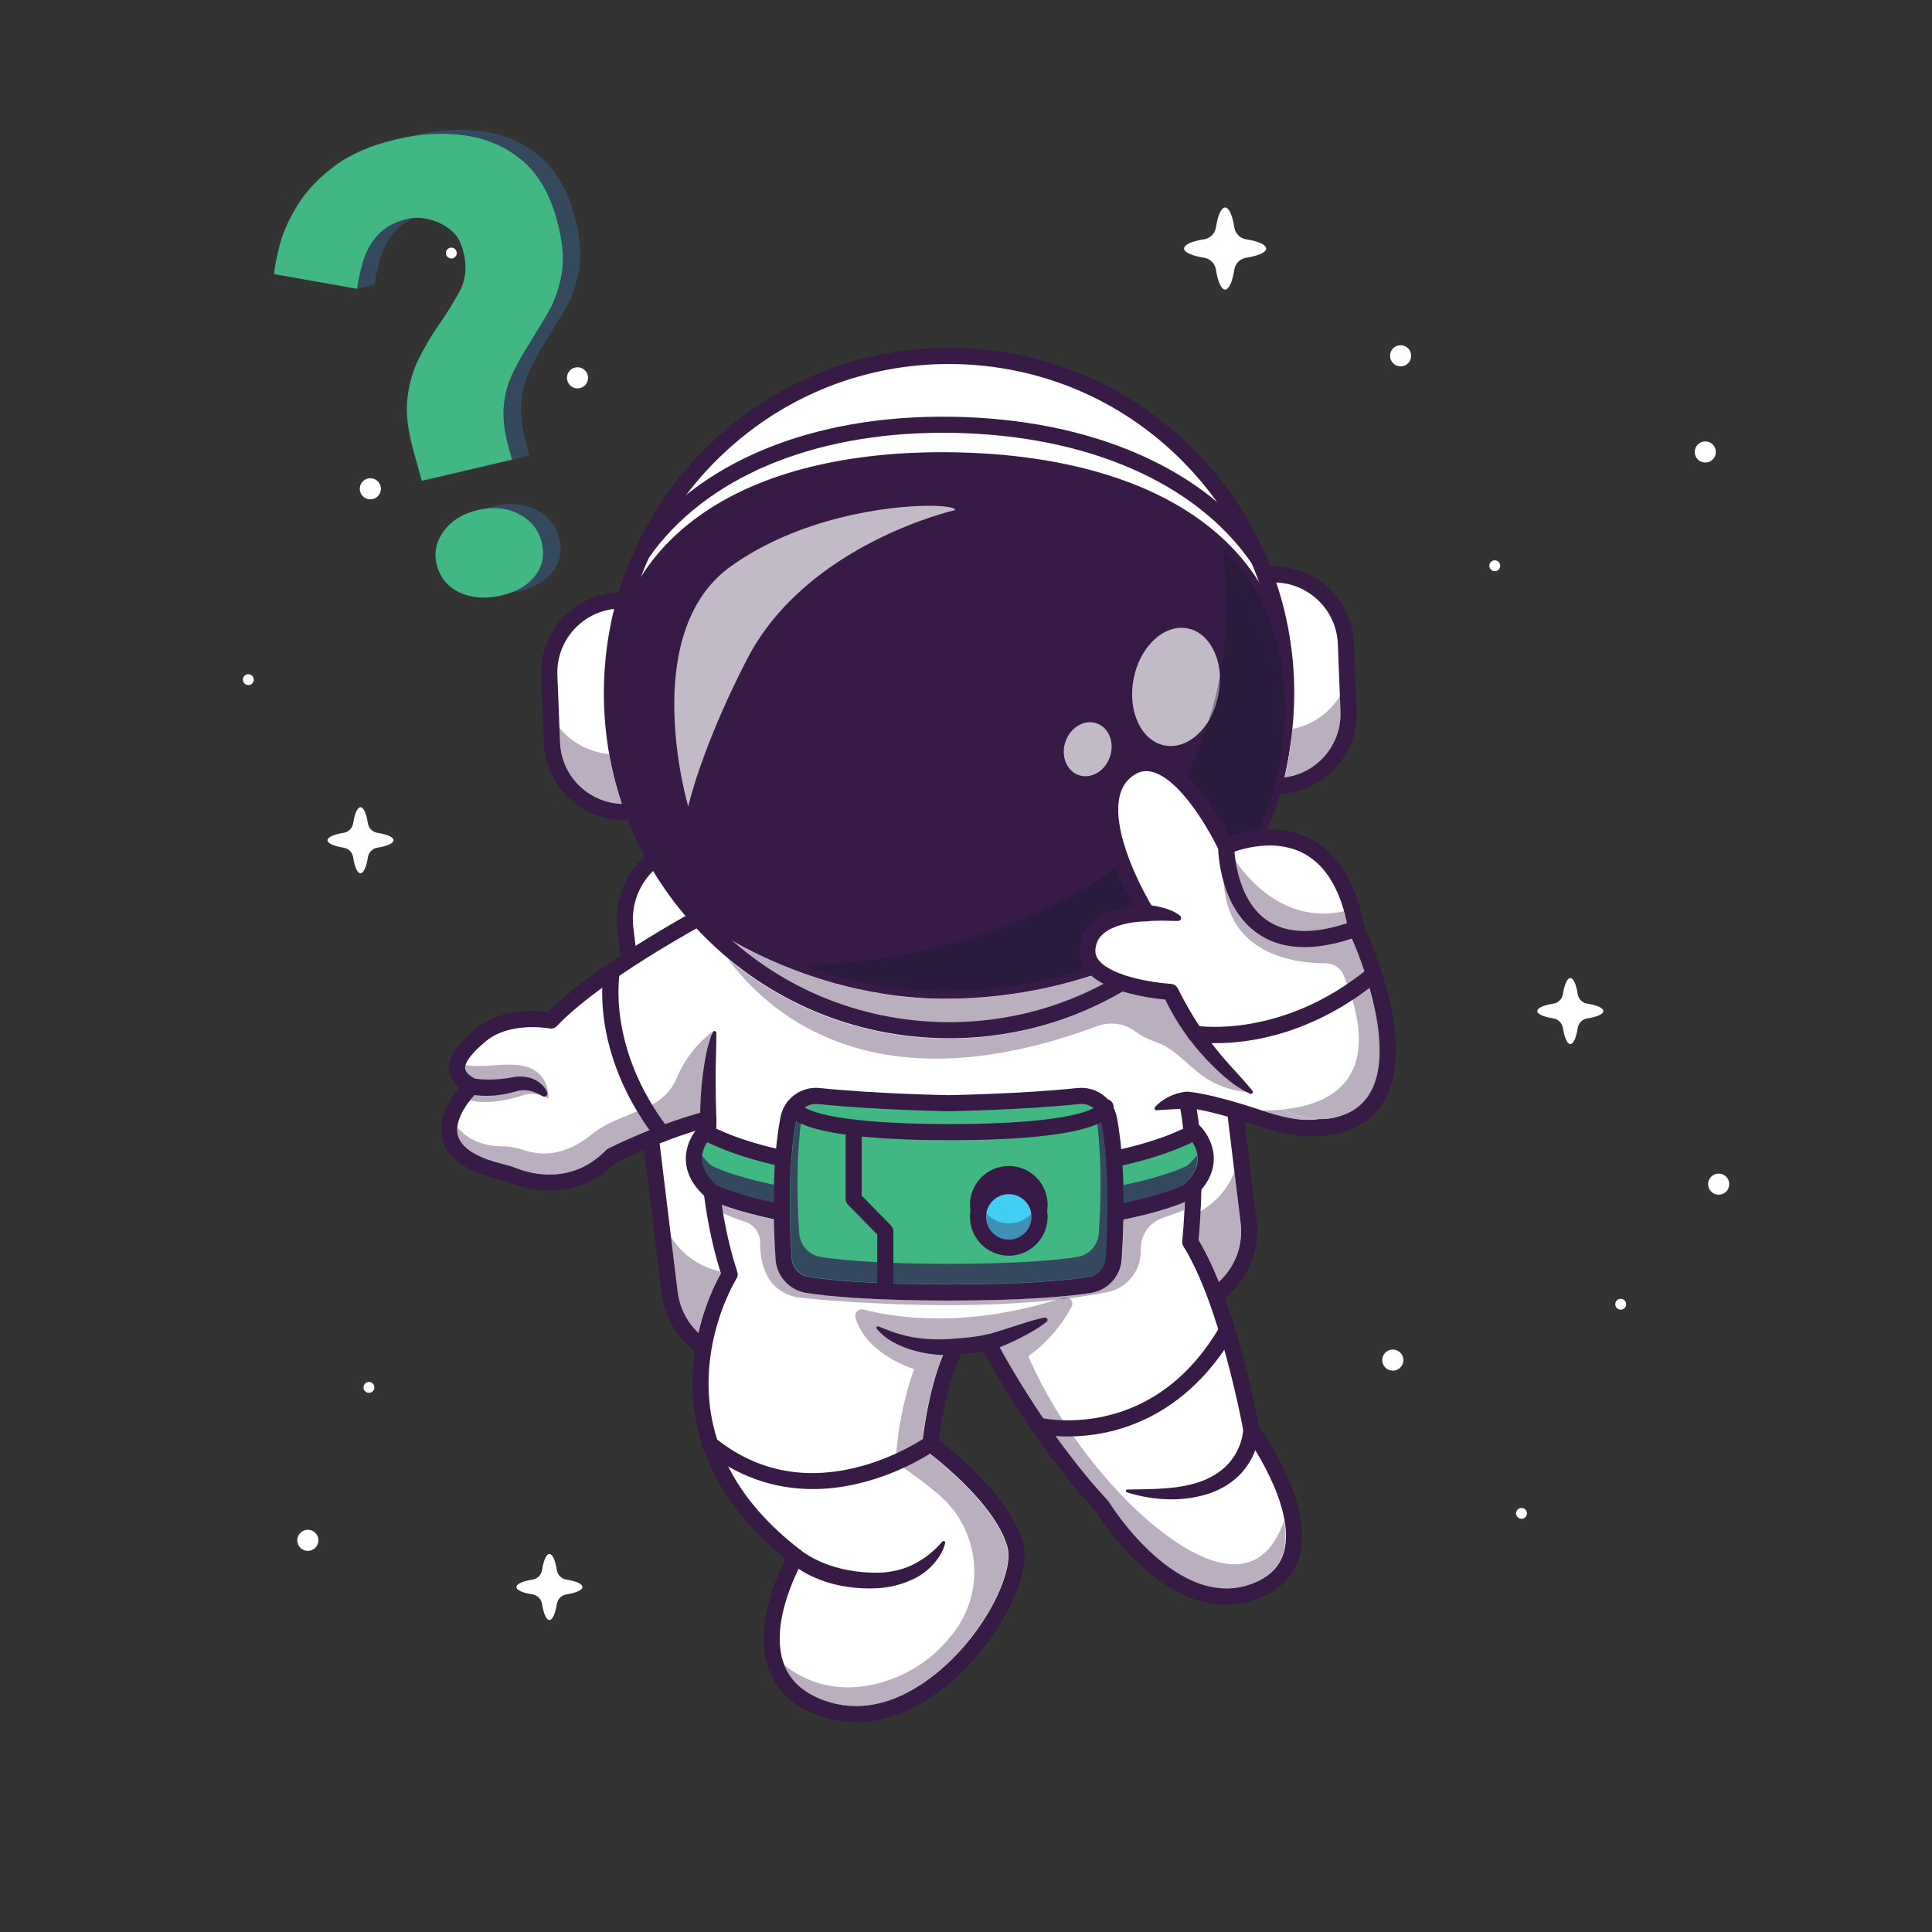 <?xml version="1.0" encoding="UTF-8" standalone="no"?>
<svg
   xmlns:dc="http://purl.org/dc/elements/1.1/"
   xmlns:cc="http://creativecommons.org/ns#"
   xmlns:rdf="http://www.w3.org/1999/02/22-rdf-syntax-ns#"
   xmlns:svg="http://www.w3.org/2000/svg"
   xmlns="http://www.w3.org/2000/svg"
   version="1.1"
   id="svg2"
   xml:space="preserve"
   width="5333.333"
   height="5333.333"
   viewBox="0 0 5333.333 5333.333"><rect x="0" y="0" width="5333.333" height="5333.333" fill="#333333" stroke="none"/><defs
     id="defs6" /><g
     id="g10"
     transform="matrix(1.333,0,0,-1.333,0,5333.333)"><g
       id="g12"
       transform="scale(0.1)"><g
         id="g18"
         transform="scale(1.593)"><path
           d="m 15366.9,8122.29 -5553.5,-675.9 c -545.04,-66.35 -1040.62,321.72 -1106.97,866.77 l -575.79,4731.04 c -66.34,545 321.72,1040.6 866.77,1106.9 l 5553.39,676 c 545.1,66.3 1040.7,-321.8 1107.1,-866.8 l 575.8,-4730.98 c 66.3,-545.04 -321.8,-1040.69 -866.8,-1107.03"
           style="fill:#ffffff;fill-opacity:1;fill-rule:nonzero;stroke:none"
           id="path20" /></g><g
         id="g22"
         transform="scale(1.579)"><path
           d="m 9155.7,7860.69 c -148.72,142.64 -243.06,330.62 -268.26,537.97 l -87.37,717.79 c 142.65,-228.75 373.68,-392.8 639.66,-450.22 3.35,-10.89 6.71,-21.72 10.19,-32.67 -58.82,-103.77 -203.43,-384.19 -294.22,-772.87 m 6821.8,658.21 c -80.6,201.33 -169.6,390.58 -266.6,550.76 6,63.06 18.3,200.64 27.6,380.77 206.8,114.28 366.4,298.52 451,517.21 l 81.6,-670.3 c 28.9,-237.94 -36.6,-472.89 -184.3,-661.63 -33.3,-42.48 -69.9,-81.55 -109.3,-116.81"
           style="fill:#b9afbe;fill-opacity:1;fill-rule:nonzero;stroke:none"
           id="path24" /></g><g
         id="g26"
         transform="scale(1.6)"><path
           d="m 15298.4,8086.08 h 0.3 -0.3 m -691,6578.12 c -36.1,0 -72.5,-2.2 -108.8,-6.6 l -5528.74,-672.9 c -234.82,-28.6 -444.45,-146.9 -590.29,-333.2 -145.84,-186.2 -210.39,-418.1 -181.83,-652.9 l 573.29,-4709.95 c 28.56,-234.81 146.9,-444.45 333.1,-590.22 186.33,-145.84 418.08,-210.51 652.96,-181.9 l 5528.71,672.9 c 234.8,28.61 444.5,146.96 590.2,333.16 145.9,186.27 210.5,418.15 181.9,652.96 l -573.3,4709.95 c -28.5,234.8 -146.9,444.4 -333.1,590.3 -157.4,123.2 -347.4,188.4 -544.1,188.4 M 9647.87,7301.59 c -243.06,0 -477.69,80.6 -672.14,232.82 -230.07,180.14 -376.22,439.01 -411.46,729.12 l -573.23,4709.87 c -35.37,290.1 44.43,576.5 224.51,806.5 180.14,230.1 439.07,376.3 729.12,411.6 l 5528.73,672.9 c 289.7,35.2 576.4,-44.5 806.5,-224.7 230,-180 376.2,-439 411.5,-729 l 573.2,-4709.96 c 35.4,-290.06 -44.4,-576.48 -224.5,-806.55 -180.2,-230.01 -439.1,-376.16 -729.2,-411.46 L 9782.27,7309.84 c -44.92,-5.5 -89.79,-8.19 -134.4,-8.25"
           style="fill:#371a45;fill-opacity:1;fill-rule:nonzero;stroke:none"
           id="path28" /></g><g
         id="g30"
         transform="scale(1.756)"><path
           d="m 16049.7,9772.14 c -47.9,-47.27 -94.9,-88.57 -141.6,-124.45 -266.8,-203.91 -537.4,-222.7 -1066.8,-46.42 -74,24.78 -142.4,46.42 -205.3,65.5 -467.3,143.53 -642.8,148.09 -642.8,148.09 152.4,-659 42.8,-1678.24 42.8,-1678.24 451.3,-719.94 719.9,-2209.09 719.9,-2209.09 0,0 312.7,-426.32 445.4,-885.97 113.3,-392.43 95.4,-809.07 -360,-1005.86 -988.5,-427.18 -1842.8,982.51 -1842.8,982.51 -805.7,869.74 -1348.8,1934.55 -1348.8,1934.55 -152.6,-36.45 -372.2,-48.7 -372.2,-48.7 -225.8,-384.46 -307.3,-1147.4 -307.3,-1147.4 0,0 844.4,-610.3 1003,-1196.1 158.7,-585.8 -1012.9,-2306.77 -2221.28,-1940.53 -418.07,126.73 -590.65,382.18 -637.35,662.13 -88.85,528.56 271.12,1144.27 271.12,1144.27 -1940.53,1488.86 -781.17,3328.86 -781.17,3328.86 -301.87,924.7 -250.04,1833.73 -250.04,1833.73 -555.34,-140.11 -1138.01,-433.16 -1138.01,-433.16 -449.1,-459.64 -985.93,-305.29 -1161.64,-236.37 -48.7,19.08 -99.1,33.61 -149.8,46.14 -585.23,141.82 -655.86,406.67 -587.51,629.09 29.05,94.26 82.59,181.12 132.72,247.48 60.37,80.31 115.33,131.28 115.33,131.28 -148.94,79.42 -201.06,171.42 -165.46,281.92 29.33,93.1 121.03,199.4 269.12,322.4 323.52,268.6 828.73,170.9 828.73,170.9 639.34,671.2 2216.49,1464.6 2216.49,1464.6 2036.75,305 3534.45,312.7 4629.45,150.1 442.6,-65.8 819.4,-159.2 1139.5,-272.2 519.1,-182.9 888.8,-416.7 1147.6,-666.2 121.6,-117 219,-237.5 295.6,-357.7 373.4,-584.6 260.3,-1160.17 123.1,-1295.16"
           style="fill:#ffffff;fill-opacity:1;fill-rule:nonzero;stroke:none"
           id="path32" /></g><g
         id="g34"
         transform="scale(1.757)"><path
           d="m 8349.05,9599.81 c 3.93,0 7.74,-1.3 10.87,-3.87 4.16,-3.47 6.43,-8.71 6.15,-14.11 -0.51,-9.05 -48.1,-916.02 249.03,-1826.29 1.59,-4.83 0.96,-10.07 -1.77,-14.34 -2.9,-4.61 -288.36,-464.64 -334.41,-1099.01 -42.4,-584.52 115.89,-1441.62 1111.03,-2205.09 6.83,-5.3 8.71,-14.75 4.33,-22.15 -3.53,-6.08 -355.58,-616.21 -268.84,-1132.08 53.51,-320.63 263.83,-538.75 625.1,-648.2 652.46,-197.8 1221.66,230.8 1502.96,503.85 462.9,449.39 781.5,1097.19 695.5,1414.64 -155.1,572.96 -987.5,1179.9 -995.9,1185.93 -5,3.59 -7.6,9.56 -7,15.65 0.9,7.63 84.5,770.53 309.4,1153.49 2.9,4.9 8,8.03 13.7,8.37 2.2,0.11 219.7,12.58 369,48.21 7.7,1.93 15.6,-1.82 19.2,-8.82 5.4,-10.65 550.9,-1072.04 1345.2,-1929.43 0.7,-0.91 1.4,-1.82 2,-2.79 8.5,-13.94 857.5,-1391.13 1820.3,-975.04 374.3,161.77 492.1,493.1 350.1,984.84 -130.2,451.03 -439.3,875.77 -442.4,880.04 -1.6,2.1 -2.6,4.49 -3.1,7.05 -2.7,14.8 -273,1493.19 -717.1,2201.62 -2,3.24 -2.9,7.06 -2.5,10.87 1.1,10.13 107.5,1023.31 -42.3,1671.46 -1.2,5.18 0,10.53 3.3,14.63 3.4,4.1 8.8,6.15 13.7,6.26 7.2,-0.17 182.9,-6.2 646.9,-148.73 69.3,-21 136.5,-42.46 205.6,-65.57 517.1,-172.24 782.2,-161.14 1050.3,43.77 45.8,35.18 92.9,76.56 139.9,122.95 v 0 c 143.3,140.99 229,718.08 -125.3,1273.08 -79.4,124.4 -177.9,243.7 -292.9,354.3 -282.3,272 -666.1,494.7 -1140.8,661.9 -332.5,117.5 -714.5,208.7 -1135.5,271.3 -1205.5,179 -2759.5,128.7 -4618.78,-149.6 -70.46,-35.7 -1589.95,-810.1 -2207.93,-1459 -4.04,-4.2 -10.08,-6.1 -15.6,-4.9 -5.01,0.9 -500.84,92.8 -814.04,-167.2 -150.02,-124.6 -236.24,-227.4 -263.59,-314.2 -33.35,-103.5 16.57,-186.5 157.11,-261.57 4.87,-2.56 8.18,-7.34 8.87,-12.81 0.73,-5.52 -1.27,-10.98 -5.31,-14.68 -0.52,-0.51 -54.61,-51 -113.22,-128.98 -42.67,-56.52 -99.81,-144.35 -129.96,-242.08 -33.58,-109.29 -25.91,-208.1 22.79,-293.65 78.71,-138.32 264.45,-243.79 552.04,-313.46 60.11,-14.86 108.38,-29.71 151.98,-46.79 155.28,-60.9 696.59,-224.1 1142.44,232.23 1.31,1.37 2.85,2.45 4.5,3.36 5.86,2.9 590.38,295.3 1140.79,434.19 1.37,0.28 2.79,0.45 4.16,0.45 M 10089.2,2550.02 c -112.63,0 -229.15,15.83 -348.57,51.97 -374.7,113.62 -592.99,340.78 -648.83,675.25 -81.62,485.58 214.59,1049.26 265.7,1141.81 -997.24,770.93 -1155.7,1636.06 -1112.44,2227.06 43.88,599.88 299.17,1046.02 335.26,1106.3 C 8310.17,8585.15 8325.71,9413 8331.06,9560.6 7809.33,9425.3 7263.7,9156.69 7221.97,9135.92 c -460.2,-468.8 -1017.33,-300.83 -1177.28,-238.1 -42.12,16.5 -89.02,30.96 -147.59,45.48 -297.03,71.94 -490.05,182.88 -573.59,329.68 -53.53,94.03 -62.2,201.89 -25.74,320.52 31.6,102.51 91.02,193.92 135.33,252.55 41.19,54.81 79.54,95.85 100.58,117.14 -140.16,80.61 -190.33,175.91 -153.31,290.81 29.35,93.1 119.09,201.1 274.29,330 305.51,253.7 760.53,188.5 833.04,176.1 637.74,663.9 2197.69,1452.6 2213.4,1460.5 1.65,0.8 3.36,1.4 5.18,1.6 1863.92,279.2 3422.12,329.6 4631.52,150 423.1,-62.9 807.3,-154.7 1141.8,-272.8 479.4,-168.8 867.3,-394.1 1153.1,-669.5 116.9,-112.6 217.2,-233.9 297.9,-360.6 369.4,-578.3 274.9,-1163.94 120.6,-1315.69 -48,-47.35 -96.1,-89.65 -143,-125.68 -275.5,-210.49 -558.6,-223.3 -1081.9,-49.06 -68.8,22.99 -135.7,44.34 -204.8,65.34 -368.2,113.1 -555.4,139.46 -615.6,145.49 137.8,-628.12 47,-1570.71 38.5,-1654.33 434.6,-697.9 702.3,-2120.16 718,-2204.86 29,-40.35 319.5,-451.43 445.4,-887.5 145.4,-503.63 17.7,-858.3 -369.4,-1025.58 -975.1,-421.5 -1828.8,933.43 -1862,987.16 -751.5,811.68 -1280.8,1804.6 -1343.3,1924.07 -133.3,-29.99 -310.7,-42.8 -352.8,-45.53 -204.2,-355.58 -288.7,-1033.05 -299.1,-1122.3 92.2,-67.79 848.9,-638.13 1000.7,-1198.79 90.4,-333.61 -225.8,-983.18 -704.6,-1447.99 -235.6,-228.6 -669.7,-564.03 -1188.1,-564.03"
           style="fill:#371a45;fill-opacity:1;fill-rule:nonzero;stroke:none"
           id="path36" /></g><g
         id="g38"
         transform="scale(1.588)"><path
           d="m 16300,10949.9 c -708.3,60.7 -799.4,505.8 -1229.3,657.6 -121,42.7 -204.7,89.4 -262.6,134.4 -90.2,70.3 -200.3,105.1 -311.9,105.1 -64,0 -128.7,-11.5 -190.3,-34.4 -813.5,-302.5 -1508.3,-423 -2099.5,-423 -1479.2,0 -2308.58,754.7 -2715.72,1302.8 768.22,-642.7 1723.02,-1008.1 2739.82,-1039.9 48.3,-1.5 96.3,-2.3 144.4,-2.3 856.2,0 1678.8,239.2 2390.5,688.2 128.5,-32.7 253.6,-52.7 346.4,-64.5 82.9,-12.2 141.4,-17.5 154.3,-18.6 264.1,-562.1 637.1,-956.7 920.5,-1198.7 69.9,-67.9 113.4,-106.7 113.4,-106.7"
           style="fill:#b9afbe;fill-opacity:1;fill-rule:nonzero;stroke:none"
           id="path40" /></g><g
         id="g42"
         transform="scale(1.634)"><path
           d="m 10844.9,2861.88 c -109.8,0 -223.2,15.42 -338.8,50.42 -290.7,88.11 -482.4,245.55 -569.84,468.16 -1.1,2.81 -2.2,5.62 -3.3,8.5 152.94,-124.46 427.74,-288.57 813.94,-288.57 175.6,0 374.1,33.9 594.8,120.91 339.4,133.7 583.6,355.63 758,590.78 398.1,536.63 308.4,1291.22 -197.9,1727.38 -146.9,126.53 -328,264.58 -550.9,410.57 0,0 17.1,575.49 233.4,1184.93 0,0 -602.4,176.72 -741.3,648.79 -16.4,55.81 25.8,108.55 79.7,108.55 7.2,0 14.6,-0.98 22,-2.93 168.9,-44.92 498.3,-112.72 948.3,-112.72 407.1,0 913,55.5 1488.2,233.56 58.6,6.37 116.7,13.28 174.5,20.75 31.5,-22.83 46.8,-66.82 25.3,-107.27 -88.8,-166.86 -258.3,-418.59 -547.7,-624.74 0,0 350.6,-889.69 1166.9,-1747.87 0,0 805.2,-890.73 1444.4,-890.73 258.3,0 489.4,145.38 629.5,553.7 23.9,-137.73 25.9,-272.78 -7.1,-394.3 -48.4,-178.06 -167.3,-305.7 -363.3,-390.45 -124.3,-53.72 -246.9,-77.1 -366.5,-77.1 -811.7,0 -1478.2,1079.38 -1485.8,1091.92 -3.5,5.81 -7.7,11.32 -12.3,16.4 -845.2,912.45 -1427.1,2043.96 -1432.8,2055.29 -17.7,34.63 -53.2,55.68 -90.8,55.68 -7.9,0 -16,-0.98 -23.9,-2.88 -152.9,-36.65 -379.6,-49.69 -381.8,-49.81 -34.1,-1.9 -65,-20.68 -82.3,-50.11 -250.8,-427.1 -339.9,-1239.02 -343.6,-1273.35 -3.9,-36.4 12,-72.08 41.6,-93.49 8.8,-6.37 880,-642.12 1038.9,-1228.99 74.6,-275.29 -205,-933.87 -725.1,-1438.8 -238.6,-231.54 -677.4,-572.18 -1194.4,-572.18"
           style="fill:#b9afbe;fill-opacity:1;fill-rule:nonzero;stroke:none"
           id="path44" /></g><g
         id="g46"
         transform="scale(1.505)"><path
           d="m 13043,8625.58 c -1128.7,0 -2060,104.78 -2060,104.78 -452.1,81.86 -525.3,494.35 -523.8,760.26 0.6,128.5 -82.7,242.39 -205.1,281.33 -115.4,36.61 -228.8,84.25 -307.14,119.53 -6.31,37.54 -12.22,74.62 -17.74,111.32 146.08,-54.44 380.98,-128.46 721.98,-198.43 3.5,-168.17 11,-350.23 23.5,-546.97 14.7,-231.82 192.4,-425.84 422.4,-461.39 308.3,-47.71 896.6,-104.52 1950,-105.18 h 1.2 c 5.7,0 11.5,0 17.2,0 h 1.1 c 1053.6,0.66 1641.7,57.47 1950.1,105.18 230,35.55 407.6,229.57 422.4,461.39 12.5,195.41 19.9,376.28 23.4,543.45 442.3,89.63 709.5,186.64 837.5,240.85 -1.5,-36.5 -3.1,-71.95 -4.8,-105.83 -104.1,-43.19 -203.9,-79.07 -291.1,-107.84 -183,-60.47 -306.6,-231.3 -306.6,-424.05 v -37.88 c 0,-273.48 -193.5,-508.23 -461.7,-561.79 -166.6,-33.22 -339.3,-60.79 -515.8,-83.58 -14.7,10.63 -32.5,17.01 -51.9,17.01 -9.3,0 -19.1,-1.53 -28.9,-4.79 -36.5,-12.02 -72.7,-23.59 -108.7,-34.75 -493.9,-53.75 -1008.6,-72.62 -1487.5,-72.62"
           style="fill:#b9afbe;fill-opacity:1;fill-rule:nonzero;stroke:none"
           id="path48" /></g><g
         id="g50"
         transform="scale(1.359)"><path
           d="m 16090.2,9631.83 c 39.8,12.36 79.9,25.17 120.3,38.48 10.9,3.61 21.7,5.3 32,5.3 21.4,0 41.2,-7.06 57.5,-18.84 -69.5,-8.97 -139.4,-17.29 -209.8,-24.94"
           style="fill:#8c7b94;fill-opacity:1;fill-rule:nonzero;stroke:none"
           id="path52" /></g><g
         id="g54"
         transform="scale(1.143)"><path
           d="m 9959.06,13724.6 c -257.04,0 -474.69,66.3 -602.47,116.4 -73.42,28.8 -152.63,53.2 -249.16,76.5 -328.97,79.8 -736.8,234.5 -811.2,518.4 -12.15,46.4 -14.93,94.4 -10.5,143 243.54,-283.1 572.28,-339.9 786.87,-342.2 145.54,-1.6 289.33,-26.8 427.43,-72.9 124.1,-41.4 243.21,-58.8 355.76,-58.8 367.21,0 664.11,185.1 834.61,323.5 140.6,113.9 296.6,206.7 463.3,277.2 l 579.2,245.1 c 237.3,100.4 430.2,286.8 529.5,524.5 233.8,559.3 635.8,824.7 635.8,824.7 -30.6,-593.4 -49.3,-1161.4 -57,-1420.1 -1.5,0 -2.9,0 -4.4,0 -11.9,0 -23.9,-1.4 -35.7,-4.4 -858.9,-217.1 -1741,-658.2 -1778.1,-676.9 -14.4,-7.2 -27.5,-16.8 -38.8,-28.3 -339.2,-347 -711.5,-445.7 -1025.14,-445.7"
           style="fill:#b9afbe;fill-opacity:1;fill-rule:nonzero;stroke:none"
           id="path56" /></g><g
         id="g58"
         transform="scale(1.102)"><path
           d="m 9121.19,15597.1 c -122.91,0 -218.36,14.4 -288.04,31.4 51.82,65.4 101.55,118.1 137.05,151.2 35.89,33.3 53.49,81.8 47.19,130.4 -6.29,48.4 -35.63,91 -78.79,114 -86.75,46.2 -191.87,118.6 -200.24,200.9 -1.71,16.7 -0.14,39.4 9.36,69 74.31,-14.8 154.64,-19.9 238.31,-19.9 94.14,0 192.42,6.5 291.15,12.9 98.74,6.5 197.83,13 293.48,13 76.41,0 150.55,-4.2 220.61,-15.7 559.03,-92.1 515.03,-625.7 515.03,-625.7 -107.5,71 -216.9,90.6 -304.7,90.6 -106.7,0 -181.29,-28.9 -181.29,-28.9 -292.3,-93.7 -523.71,-123.2 -699.12,-123.2"
           style="fill:#b9afbe;fill-opacity:1;fill-rule:nonzero;stroke:none"
           id="path60" /></g><g
         id="g62"
         transform="scale(1.145)"><path
           d="m 12664.6,14698.6 c -2.6,136 1,267 9.7,400 7.4,132.5 19.7,264.7 35.7,396.6 16.8,131.8 36.8,263.3 64.2,393.6 27.6,130.3 65,259.3 114,384 7.2,18.3 27.7,27.2 45.9,20 13.9,-5.4 22.5,-18.7 22.5,-32.9 v -0.7 c -0.2,-132.2 -3.6,-261.7 -6.7,-391.2 -2.2,-129.6 -6.9,-258.5 -6.2,-387.9 -0.4,-129.2 0.5,-258.3 2.2,-387.3 l 9.7,-384.7 v -3.1 c 2,-80.3 -61.5,-147.1 -141.8,-149.1 -80.4,-2 -147.2,61.5 -149.2,141.9 v 0.8"
           style="fill:#371a45;fill-opacity:1;fill-rule:nonzero;stroke:none"
           id="path64" /></g><g
         id="g66"
         transform="scale(1.087)"><path
           d="m 9022.53,16260.2 c 18.47,-3.1 49.38,-6.4 75.28,-9.2 27.23,-3 54.9,-4.5 82.64,-6.7 55.6,-3.4 111.81,-4.1 168.11,-3.7 112.52,1.9 225.5,11 337.38,29.5 l 88.87,16.3 c 35.98,6.5 72.59,10.1 109.39,11.3 73.51,2.3 148.3,-5.5 220.2,-26.6 35.8,-10.8 70.8,-25 103.4,-43.3 31.7,-18 61.5,-37.3 89,-61 55.2,-45.8 101.8,-103.8 128.3,-169.6 12.4,-30.8 -2.5,-65.9 -33.3,-78.4 -18.1,-7.2 -37.6,-5.2 -53,3.9 l -4.2,2.5 c -49.5,29.4 -95.9,52.7 -144.1,70.9 -24.2,8.6 -48.5,17.5 -72.7,23.7 -23.2,5.8 -46.2,10.8 -69.6,14.1 -46.8,6.9 -94.9,6.7 -142.65,-0.9 -23.92,-3.6 -47.57,-9.3 -70.94,-15.9 l -89.15,-24.7 c -126.13,-33.4 -255.95,-52.3 -386.59,-59.3 -65.42,-3.3 -131.01,-3.7 -196.96,0.4 -33.01,1.7 -65.98,5 -99.28,9 -16.73,2.1 -33.31,4.3 -50.31,7.3 -17.61,3 -32.38,5.7 -54.92,10.7 -82.68,18 -135.08,99.7 -117.05,182.4 17.43,79.8 94.3,131.5 174.06,118.6 l 8.12,-1.3"
           style="fill:#371a45;fill-opacity:1;fill-rule:nonzero;stroke:none"
           id="path68" /></g><g
         id="g70"
         transform="scale(1.517)"><path
           d="m 16203.2,11248.6 c -28.2,-5.8 -64,-8.9 -96.8,-11.5 -33.8,-2.3 -67.8,-4.4 -102.4,-5.8 l -104.8,-6 -109.8,-7.7 -1.1,-0.1 c -14.2,-1 -26.5,9.7 -27.5,23.9 -0.6,7.1 1.9,13.7 6.2,18.7 26.2,30.2 56.1,57.8 88.3,80.7 32.1,23.4 66.2,43.8 101.4,61.2 35.2,17.8 71.6,32.3 108.9,43.9 38,11.2 73.8,19.6 117.4,21.5 60.6,2.6 111.9,-44.3 114.6,-105 2.4,-54.7 -35.7,-101.8 -87.8,-112.4 l -6.6,-1.4"
           style="fill:#371a45;fill-opacity:1;fill-rule:nonzero;stroke:none"
           id="path72" /></g><g
         id="g74"
         transform="scale(1.232)"><path
           d="m 11131.4,13281.9 c -40.6,0 -80.9,18.3 -107.5,53.1 -1131.75,1477.3 -881.5,2789.5 -870.3,2844.6 15,73.3 86.7,120.4 159.7,105.6 73.1,-14.8 120.4,-86.1 105.7,-159.2 -2.5,-12.4 -233.1,-1252.2 819.8,-2626.4 45.3,-59.3 34.1,-144.3 -25.2,-189.7 -24.5,-18.9 -53.5,-28 -82.2,-28"
           style="fill:#371a45;fill-opacity:1;fill-rule:nonzero;stroke:none"
           id="path76" /></g><g
         id="g78"
         transform="scale(1.331)"><path
           d="m 15341.4,9292.2 45.8,11.35 c 17.9,4.65 36.3,9.68 54.9,15.32 l 112.4,34.02 c 75.6,23.36 152,47.7 228.4,72.63 153.3,49.13 306.2,102.61 469.8,134.68 l 0.3,0.07 c 20.4,4.06 40.2,-9.31 44.2,-29.74 2.8,-14.35 -3,-28.39 -13.7,-36.88 -65.8,-51.68 -134.5,-97.8 -205.4,-139.78 -70.7,-42.29 -143.7,-80.14 -217,-117.92 -73.8,-36.96 -148.6,-72.41 -225.5,-105.01 -38.6,-15.92 -77.3,-32.07 -117.7,-45.89 -20.1,-7.21 -40.6,-13.97 -61.6,-20.65 -10.5,-3.38 -21.1,-6.76 -32.5,-9.62 l -17.3,-4.43 -9.5,-2.26 -12.9,-2.62 c -67.6,-13.9 -133.6,29.59 -147.5,97.19 -13.6,65.8 27.4,130.24 92,146.32 l 12.8,3.22"
           style="fill:#371a45;fill-opacity:1;fill-rule:nonzero;stroke:none"
           id="path80" /></g><g
         id="g82"
         transform="scale(1.226)"><path
           d="m 16170.9,9754.21 c -36.1,-4 -65.1,-6.53 -96.9,-7.43 -31.1,-1.14 -62,-1.55 -92.7,-1.31 -61.6,-0.24 -122.9,3.84 -184,9.39 -122.1,11.91 -243.1,34.83 -361.3,67.87 -118.3,32.64 -233.6,78.57 -341.6,136.49 -108.4,57.68 -205.3,137.38 -284.8,228.68 -9.4,10.7 -8.3,27 2.4,36.4 7.5,6.4 17.6,7.9 26.3,4.6 l 1.7,-0.7 c 110.5,-42.7 212,-87 319.6,-117.5 106.3,-31.9 212.9,-60.2 322.9,-74.1 109.2,-15.8 219.4,-24.3 329.7,-26.1 55.1,-0.6 110.2,0 165,1.9 27.4,1 54.6,2.5 81.6,4.7 26.3,2.2 55.4,4.1 77.1,6.7 l 4,0.5 c 74.6,8.9 142.3,-44.27 151.2,-118.84 8.9,-74.57 -44.3,-142.2 -118.9,-151.17 l -1.3,-0.08"
           style="fill:#371a45;fill-opacity:1;fill-rule:nonzero;stroke:none"
           id="path84" /></g><g
         id="g86"
         transform="scale(1.193)"><path
           d="m 14109.1,7688.94 c -687.5,0 -1324.3,227.03 -1873,673.13 -59.8,48.7 -68.9,136.69 -20.3,196.53 48.7,59.84 136.7,68.89 196.5,20.2 699.3,-568.46 1522,-742.45 2445.1,-517.01 700,170.89 1198.5,519.19 1203.4,522.71 63,44.42 150.2,29.58 194.7,-33.36 44.5,-62.94 29.7,-150.01 -33.2,-194.68 -21.7,-15.34 -540,-378.81 -1289.2,-563.77 -280.8,-69.31 -556.3,-103.75 -824,-103.75"
           style="fill:#371a45;fill-opacity:1;fill-rule:nonzero;stroke:none"
           id="path88" /></g><g
         id="g90"
         transform="scale(1.57)"><path
           d="m 14083.6,6536.49 c -249.8,0 -412.2,38.97 -422.7,41.58 -56.9,14.01 -91.6,71.51 -77.6,128.43 14,56.86 71.5,91.63 128.3,77.62 4.4,-1.02 373.7,-87.93 848.6,16.24 633.5,139.06 1147.4,535.44 1527.3,1178.29 29.8,50.5 95,67.12 145.3,37.38 50.5,-29.86 67.2,-94.94 37.4,-145.43 -514.7,-870.94 -1194.9,-1176.64 -1674.8,-1279.79 -191.7,-41.14 -366.5,-54.32 -511.8,-54.32"
           style="fill:#371a45;fill-opacity:1;fill-rule:nonzero;stroke:none"
           id="path92" /></g><g
         id="g94"
         transform="scale(1.201)"><path
           d="m 13820,6574.58 26.4,-20.16 c 9.9,-7.58 21.1,-14.99 32,-22.49 21.7,-14.83 44.9,-29.16 67.9,-43.31 46.8,-27.91 95.1,-54.14 145.1,-77.63 99.8,-47.56 204.3,-86.88 311.4,-119.03 215.1,-61.55 440.5,-92.7 668.5,-96.95 223.4,-4.5 443.4,34.57 642.7,126.02 196.7,93.21 379.4,228.72 530.4,406.72 l 2.4,2.75 c 10.5,12.33 28.9,13.82 41.2,3.41 8.8,-7.41 12,-18.91 9.5,-29.32 -31.5,-126.93 -97.7,-237.8 -180.9,-336.41 -83.4,-98.21 -185.2,-182.5 -298.4,-247.21 -228.6,-124.53 -488.9,-190.58 -744.3,-195.07 -250.7,-8.33 -505.4,18.98 -751.4,86.95 -122.9,34.82 -243.1,80.55 -358.6,137.85 -29.1,13.83 -57.7,28.9 -85.7,45.39 -28.4,15.5 -56,33.07 -83.5,50.4 -27.6,17.74 -54.6,36.23 -81.2,56.55 -13.4,10.08 -26.7,20.07 -40,31.32 -13.9,11.33 -25.1,20.74 -42.8,37.06 -56.1,51.9 -59.5,139.52 -7.6,195.66 48.8,52.72 129,58.97 185.1,16.49 l 11.8,-8.99"
           style="fill:#371a45;fill-opacity:1;fill-rule:nonzero;stroke:none"
           id="path96" /></g><g
         id="g98"
         transform="scale(1.6)"><path
           d="m 16299.8,6506.41 c 0,-17.69 -0.7,-28.26 -1.7,-41.32 -0.9,-12.57 -2.3,-24.7 -3.7,-36.82 -2.8,-24.2 -7.2,-47.89 -12.3,-71.33 -10.2,-46.89 -24.5,-92.65 -41.7,-137.34 -33.9,-89.52 -83.5,-173.42 -145,-247.12 -61.1,-74.08 -134.8,-136.85 -214.2,-187.55 -79.7,-50.7 -165.5,-88.08 -252.5,-117.02 -175.4,-53.14 -355,-73.71 -530.5,-66.77 -175.7,6.82 -348,36.82 -512.8,89.9 -9.6,3.06 -14.9,13.38 -11.8,23 2.4,7.63 9.4,12.57 17,12.69 h 0.3 c 171.6,3.13 339.5,3.13 504.1,16.76 41.2,2.18 81.8,8.62 122.6,12.62 40.3,5.88 80.7,11.44 120.3,19.26 79.5,15.5 156.1,38.38 229.9,65.58 145.8,57.7 275.5,144.4 366.6,261.87 46,58.2 82.4,123.46 109.4,192.79 13.3,34.7 24.4,70.39 32.3,106.65 3.8,18.13 7.2,36.26 10,54.26 1.4,8.94 2.7,17.94 3.5,26.57 1,8.07 1.5,18.82 1.9,22.32 l 0.7,9.81 c 4.6,57.27 54.6,100.03 111.8,95.46 54.6,-4.31 96,-50.38 95.8,-104.27"
           style="fill:#371a45;fill-opacity:1;fill-rule:nonzero;stroke:none"
           id="path100" /></g><g
         id="g102"
         transform="scale(1.764)"><path
           d="m 8316.96,9640.67 c 21.77,0 43.04,-7.43 60.16,-21.6 23.19,-19.11 35.95,-48.2 34.25,-78.19 -0.51,-8.91 -46.78,-899.3 244.56,-1790.94 8.73,-26.71 5.1,-55.97 -9.93,-79.73 -2.72,-4.36 -278.92,-451.29 -321.89,-1065.31 -57.11,-816.74 305.34,-1531.13 1077.11,-2123.33 37.82,-29.03 48.08,-81.6 24.1,-122.7 -4.2,-7.09 -415.57,-722.56 -217.68,-1226.3 81.02,-206.28 258.67,-352.18 528.01,-433.83 611.85,-185.36 1152.75,223.35 1420.75,483.5 482.1,467.9 741.1,1078.19 672,1333.29 -147.3,543.83 -954.6,1132.97 -962.7,1138.87 -27.5,19.84 -42.2,52.9 -38.6,86.64 3.4,31.81 86,784.19 318.4,1179.97 16,27.27 44.7,44.68 76.3,46.44 2.1,0.11 212.1,12.19 353.8,46.15 42.5,10.27 86.4,-10.09 106.2,-48.93 5.4,-10.49 544.5,-1059.03 1327.8,-1904.57 4.3,-4.7 8.1,-9.81 11.4,-15.2 8.1,-13.38 819.8,-1327.85 1716.5,-940.4 181.6,78.53 291.7,196.81 336.6,361.82 147,540.71 -454.4,1370.6 -460.4,1378.88 -8.5,11.62 -14.3,24.95 -16.8,39.07 -2.7,14.68 -269.3,1472.84 -703.9,2165.85 -11.3,17.97 -16.2,39.18 -14,60.27 1.2,9.98 105.9,1006.58 -40.6,1639.26 -6.6,28.52 0.4,58.52 18.9,81.14 18.6,22.63 46.5,35.22 75.8,34.65 9.7,-0.23 246,-8.79 871.7,-217.45 615,-204.92 829.9,-124.24 1106.8,147.88 84.7,83.23 197.2,523.73 -51.5,1022.23 -197.5,396.1 -679,933.9 -1850.3,1246.2 -1268.3,338.2 -3053.3,339.2 -5305.22,3.1 -153.5,-78.4 -1580.12,-815.6 -2167.33,-1432.1 -22.23,-23.3 -54.66,-33.8 -86.36,-27.6 -4.48,0.8 -463.82,84.8 -746.65,-150 -222.07,-184.4 -248.37,-279.5 -244.25,-319.9 5.23,-51.3 70.91,-96.6 125.12,-125.4 26.96,-14.45 45.3,-41.04 49.22,-71.32 3.94,-30.34 -7.05,-60.67 -29.48,-81.48 -80.93,-75.47 -280.22,-313.79 -229.72,-506.58 48.21,-183.94 312.44,-284.13 525.58,-335.85 62.54,-15.13 113.86,-30.9 161.43,-49.55 183.83,-72.13 654.69,-195.68 1054.55,213.31 7.31,7.48 15.76,13.67 25.12,18.37 24.04,12.08 595.54,297.92 1152.02,438.54 7.65,1.93 15.42,2.83 23.13,2.83 M 10051.2,2462.52 c -119.42,0 -243.26,16.84 -370.38,55.34 -327.69,99.29 -546.16,283 -649.3,546.1 -192.73,491.44 83.13,1107.45 191.09,1317.42 -974.49,778.8 -1130.19,1647.71 -1086.47,2245.01 40.94,558.97 255.27,979.02 327,1105.63 -226.75,717.4 -246.88,1409.11 -244.1,1689.67 -451.41,-130.59 -896.18,-344.07 -978.74,-384.55 -490.02,-489.06 -1077.68,-311.92 -1247.16,-245.47 -39.41,15.48 -82.96,28.75 -136.94,41.85 -383.22,92.88 -606.65,251.81 -664.07,472.27 -63.05,242.06 98.22,481.57 203.05,605.69 -74.01,60.22 -115.35,129.62 -123.23,207.22 -14.65,143.9 81.43,293.3 311.58,484.4 292.52,242.9 706.5,216.5 851.43,198.2 659.16,663.7 2134.44,1409.7 2198,1441.7 8.96,4.5 18.54,7.6 28.47,9 5419.97,812.1 6942.57,-497 7367.77,-1349.5 270.8,-542.7 180.6,-1078.51 14.9,-1241.47 -359.7,-353.43 -675.4,-400.2 -1299,-192.34 -351.4,117.15 -573.2,168.41 -695.8,190.81 103.1,-594.41 37.4,-1367.32 21,-1536.92 419.7,-693.23 673.4,-1994.55 708.7,-2183.6 94.4,-133.36 636.9,-934.96 477.6,-1521.99 -60.1,-221.09 -209.5,-384.62 -444.2,-486 -144.5,-62.48 -285.9,-89.48 -422,-89.53 -821.7,-0.11 -1456.2,984.86 -1525.8,1097.01 -685.5,742.24 -1186.2,1632.91 -1317.3,1876.34 -97.2,-17.64 -201.5,-27.62 -262.4,-32.38 -162.5,-312.09 -241.5,-840.38 -263.4,-1008.56 181.8,-138.69 844.4,-673.85 989.3,-1208.95 96.6,-356.6 -227.6,-1037.7 -722.7,-1518.31 -244.2,-236.96 -694.5,-584.09 -1236.9,-584.09"
           style="fill:#371a45;fill-opacity:1;fill-rule:nonzero;stroke:none"
           id="path104" /></g><g
         id="g106"
         transform="scale(1.554)"
         style="fill:#41b883;fill-opacity:1"><path
           d="m 12652.1,9400.85 c 2321.2,0 3169.2,458.37 3169.2,458.37 478.7,412.48 93.5,797.48 93.5,797.48 -1147.8,-606.7 -3262.7,-556.1 -3262.7,-556.1 0,0 -2114.9,-50.6 -3262.71,556.1 0,0 -385.28,-385 93.43,-797.48 0,0 847.98,-458.37 3169.28,-458.37"
           style="fill:#41b883;fill-opacity:1;fill-rule:nonzero;stroke:none"
           id="path108" /></g><g
         id="g110"
         transform="scale(1.521)"
         style="fill:#34495e;fill-opacity:1"><path
           d="m 15299.7,9922.37 c -0.1,86.73 -1.3,169.33 -3.4,247.73 612.3,126.1 867.4,264 867.4,264 54.4,46.9 97.8,93.4 132.2,139.1 2.9,-20.5 4.1,-41.9 3.1,-64 -5,-117.8 -71.2,-233.8 -196.9,-344.9 -50.5,-24.4 -298.3,-136 -802.4,-241.93 m -4764.6,3.61 c -493.3,105.02 -736.12,214.42 -785.48,238.32 -125.62,111.1 -191.88,227.1 -196.88,344.9 -0.98,22.1 0.27,43.5 3.16,64 34.31,-45.7 77.76,-92.2 132.13,-139.1 0,0 250.44,-135.3 850.47,-260.5 -2.2,-78.3 -3.4,-160.8 -3.4,-247.62"
           style="fill:#34495e;fill-opacity:1;fill-rule:nonzero;stroke:none"
           id="path112" /></g><g
         id="g114"
         transform="scale(1.543)"><path
           d="m 9615.14,10024.1 c 98.87,-47.8 985.86,-444.29 3132.46,-444.29 2145.1,0 3032.3,395.91 3132.4,444.29 123.9,109.5 189.2,224 194.2,340.2 4.3,98.5 -35.7,182.8 -69.9,236.2 -1170.8,-569.5 -3139.8,-534.3 -3256.7,-531.8 -117.1,-2.6 -2086,-37.6 -3256.73,531.8 -34.1,-53.3 -74.17,-137.7 -69.89,-236.3 4.93,-116.1 70.28,-230.6 194.16,-340.1 m 3132.46,-660.29 c -2339.2,0 -3208.7,455.41 -3244.54,474.79 -6.88,3.7 -13.3,8.11 -19.19,13.16 -178.35,153.64 -272.22,324.04 -278.96,506.54 -9.72,263.5 171.21,447.5 178.99,455.3 33.52,33.5 84.86,41.2 126.8,19.1 1118,-590.9 3213.1,-548.3 3234.3,-547.9 1.7,0.1 3.4,0.1 5.2,0 21.2,-0.4 2116.3,-43 3234.2,547.9 42,22.1 93.4,14.4 126.9,-19.1 7.8,-7.8 188.7,-191.8 179,-455.3 -6.8,-182.5 -100.7,-352.9 -279,-506.54 -5.9,-5.05 -12.4,-9.46 -19.2,-13.16 -35.9,-19.38 -905.3,-474.79 -3244.5,-474.79"
           style="fill:#371a45;fill-opacity:1;fill-rule:nonzero;stroke:none"
           id="path116" /></g><g
         id="g118"
         transform="scale(1.421)"
         style="fill:#41b883;fill-opacity:1"><path
           d="m 13819.1,9321.48 c 1116.9,0 1739,59.33 2066.8,110.06 190.8,29.49 335.9,187.54 348.2,380.21 65.9,1034.55 -0.3,1678.75 -68.4,2039.15 -40,211.4 -234.6,356.7 -448.5,334.3 -832.8,-87 -1888.9,-104.2 -1888.9,-104.2 0,0 -1056.3,17.2 -1889,104.2 -213.9,22.4 -408.6,-122.9 -448.5,-334.3 -68.1,-360.4 -134.4,-1004.6 -68.4,-2039.15 12.2,-192.67 157.3,-350.72 348.2,-380.21 327.8,-50.73 949.9,-110.06 2066.7,-110.06 h -18.2"
           style="fill:#41b883;fill-opacity:1;fill-rule:nonzero;stroke:none"
           id="path120" /></g><g
         id="g122"
         transform="scale(1.411)"
         style="fill:#34495e;fill-opacity:1"><path
           d="m 13928.9,9507.46 c -1115.4,0.35 -1732.8,59.68 -2054.6,109.44 -136.7,21.12 -242.2,136.23 -250.9,273.75 -65.8,1031.85 0.2,1670.45 67.1,2024.55 13,68.5 47.8,127.1 96,169.5 -59.9,-335.2 -114.6,-915.9 -56.3,-1830 11.2,-176.1 143.8,-320.46 318.2,-347.47 298.7,-46.21 865.1,-100.22 1880.5,-100.51 -2.9,0 -5.6,-0.07 -8.4,-0.07 h 16.7 c -2.8,0 -5.6,0.07 -8.3,0.07 1015.3,0.29 1581.7,54.3 1880.5,100.51 174.3,27.01 306.9,171.37 318.1,347.47 58.3,914.1 3.6,1494.8 -56.4,1830 48.4,-42.5 83.2,-101.1 96.1,-169.5 66.9,-354.1 132.8,-992.9 67.2,-2024.55 -8.8,-137.52 -114.4,-252.63 -251,-273.75 -321.8,-49.76 -939.3,-109.09 -2054.5,-109.44"
           style="fill:#34495e;fill-opacity:1;fill-rule:nonzero;stroke:none"
           id="path124" /></g><g
         id="g126"
         transform="scale(1.415)"><path
           d="m 11734,12068.6 v -0.1 z m 4329.4,-0.1 v 0 z m -4329.4,-0.1 v -0.1 z m 4329.4,0 v -0.1 z m -4329.4,-0.2 v -0.1 z m 4329.4,0 v -0.1 z m -2164.7,-479.4 c -1311.5,0 -2119.8,120.9 -2337.6,349.5 -57.4,60.1 -63.8,114.2 -62.4,141.1 3,65 58.8,115.5 123.2,111.9 53.5,-2.5 96.9,-40.3 108.9,-89.9 32.1,-36.9 312.5,-276.9 2167.9,-276.9 1855.4,0 2135.7,240 2167.8,276.9 12,49.6 55.4,87.4 108.9,89.9 64.7,3.6 120.1,-46.9 123.3,-111.9 1.3,-26.9 -5.1,-81 -62.4,-141.1 -217.8,-228.6 -1026.2,-349.5 -2337.6,-349.5"
           style="fill:#371a45;fill-opacity:1;fill-rule:nonzero;stroke:none"
           id="path128" /></g><g
         id="g130"
         transform="scale(1.135)"><path
           d="m 16153.1,11545.6 c -81.1,0 -146.8,65.8 -146.8,146.8 v 1033.5 l -534.8,545.7 c -26.9,27.5 -42,64.4 -42,102.8 v 1301.8 c 0,81.1 65.8,146.8 146.9,146.8 81.1,0 146.8,-65.7 146.8,-146.8 v -1241.8 l 534.9,-545.7 c 26.8,-27.4 41.9,-64.4 41.9,-102.8 v -1093.5 c 0,-81 -65.7,-146.8 -146.9,-146.8"
           style="fill:#371a45;fill-opacity:1;fill-rule:nonzero;stroke:none"
           id="path132" /></g><g
         id="g134"
         transform="scale(1.431)"><path
           d="m 11809.9,11983.4 c -140,0 -260.6,-98.3 -287.3,-239.2 -65.9,-349.1 -130.9,-978.6 -66.1,-1995.57 8.6,-135.54 112.6,-248.99 247.3,-269.81 317.2,-49.05 925.7,-107.52 2025.1,-107.87 1099.2,0.35 1707.9,58.82 2025,107.87 134.7,20.82 238.7,134.27 247.4,269.81 64.7,1016.87 -0.3,1646.47 -66.3,1995.57 -28.6,151.4 -166,253.8 -318.7,237.6 -822.4,-85.9 -1875,-103.8 -1885.6,-104.1 -1.2,0 -2.5,0 -3.8,0 -10.5,0.3 -1063.2,18.2 -1885.6,104.1 -10.5,1.1 -21.1,1.6 -31.4,1.6 m 1928,-2845.31 c -6,0 -12.1,0 -18.1,0 h -1.2 c -1107.7,0.7 -1726.2,60.43 -2050.5,110.59 -241.8,37.38 -428.6,241.39 -444.1,485.14 -66.3,1041.18 1.4,1691.38 69.8,2053.58 51.3,271.6 296.7,454.7 571.8,426 795.5,-83.1 1812.5,-101.9 1863.3,-102.7 50.6,0.8 1067.7,19.6 1863.2,102.7 274.9,28.6 520.5,-154.4 571.7,-426 68.5,-362.2 136.2,-1012.5 69.8,-2053.58 -15.5,-243.75 -202.3,-447.76 -444.1,-485.14 -324.2,-50.16 -942.7,-109.89 -2050.4,-110.59 h -1.2"
           style="fill:#371a45;fill-opacity:1;fill-rule:nonzero;stroke:none"
           id="path136" /></g><g
         id="g138"
         transform="scale(1.331)"><path
           d="m 15695.9,11668.1 c -195,0 -353.8,-158.6 -353.8,-353.7 0,-195 158.8,-353.7 353.8,-353.7 195,0 353.7,158.7 353.7,353.7 0,195.1 -158.7,353.7 -353.7,353.7 m 0,-957.8 c -333.1,0 -604.1,271 -604.1,604.1 0,333.1 271,604.1 604.1,604.1 333.1,0 604.1,-271 604.1,-604.1 0,-333.1 -271,-604.1 -604.1,-604.1"
           style="fill:#371a45;fill-opacity:1;fill-rule:nonzero;stroke:none"
           id="path140" /></g><g
         id="g142"
         transform="scale(1.321)"><path
           d="m 16300,11212.7 c 0,-266.5 -216.1,-482.6 -482.6,-482.6 -266.6,0 -482.7,216.1 -482.7,482.6 0,266.6 216.1,482.7 482.7,482.7 266.5,0 482.6,-216.1 482.6,-482.7"
           style="fill:#42cff4;fill-opacity:1;fill-rule:nonzero;stroke:none"
           id="path144" /></g><g
         id="g146"
         transform="scale(1.282)"><path
           d="m 16299.9,11057.5 c -172.4,0 -324.3,87.8 -413.5,221 v 0 c 89.2,-133.2 241.1,-221 413.6,-221 -0.1,0 -0.1,0 -0.1,0"
           style="fill:#b9afbe;fill-opacity:1;fill-rule:nonzero;stroke:none"
           id="path148" /></g><g
         id="g150"
         transform="scale(1.249)"><path
           d="m 16300,11572.2 v 0 c -54.3,81.1 -85.9,178.7 -85.9,283.5 0,14.3 0.6,28.4 1.7,42.2 -1.1,-13.8 -1.7,-27.9 -1.7,-42.2 0,-104.8 31.6,-202.4 85.9,-283.5 m -84.1,326.2 c 0,0.1 0,0.4 0,0.6 0,-0.2 0,-0.5 0,-0.6"
           style="fill:#371a45;fill-opacity:1;fill-rule:nonzero;stroke:none"
           id="path152" /></g><g
         id="g154"
         transform="scale(1.321)"><path
           d="m 15817.4,10730.1 c -167.4,0 -314.8,85.2 -401.4,214.5 -51.4,76.7 -81.3,168.9 -81.3,268.1 0,13.5 0.6,26.8 1.6,39.9 0,0.2 0,0.3 0.1,0.5 0,0.1 0,0.4 0,0.6 4.4,52.2 17.2,102.1 36.9,148.3 73.6,-172.5 244.7,-293.4 444,-293.4 199.4,0 370.4,120.9 444.1,293.4 24.7,-58.2 38.6,-122.1 38.6,-189.3 0,-266.5 -216.1,-482.6 -482.7,-482.6"
           style="fill:#3e90b7;fill-opacity:1;fill-rule:nonzero;stroke:none"
           id="path156" /></g><g
         id="g158"
         transform="scale(1.331)"><path
           d="m 15695.9,11480.3 c -195,0 -353.8,-158.6 -353.8,-353.7 0,-195 158.8,-353.7 353.8,-353.7 195,0 353.7,158.7 353.7,353.7 0,195.1 -158.7,353.7 -353.7,353.7 z m 0,-957.8 c -333.1,0 -604.1,271 -604.1,604.1 0,333.1 271,604.1 604.1,604.1 333.1,0 604.1,-271 604.1,-604.1 0,-333.1 -271,-604.1 -604.1,-604.1"
           style="fill:#371a45;fill-opacity:1;fill-rule:nonzero;stroke:none"
           id="path160" /></g><g
         id="g162"
         transform="scale(1.726)"><path
           d="m 15344.4,13745.7 c -45.5,-1.8 -83.8,33.6 -85.6,79.1 l -94.2,2370.7 c -1.8,45.5 33.6,83.8 79.1,85.6 476.9,18.9 878.8,-352.3 897.8,-829.2 l 32.1,-808.4 c 18.8,-476.9 -352.4,-878.9 -829.2,-897.8"
           style="fill:#ffffff;fill-opacity:1;fill-rule:nonzero;stroke:none"
           id="path164" /></g><g
         id="g166"
         transform="scale(1.727)"><path
           d="m 15271.6,16256.8 c -11.4,0 -22.8,-0.2 -34.3,-0.7 -17.4,-0.6 -33.5,-8 -45.2,-20.8 -11.8,-12.8 -18,-29.3 -17.2,-46.7 L 15269,13819 c 0.6,-17.4 8,-33.4 20.8,-45.2 12.7,-11.8 29.2,-17.6 46.7,-17.2 466.3,18.5 830.6,413 812.2,879.3 l -32.2,808.1 c -8.9,225.9 -105.3,434.8 -271.4,588.2 -157.6,145.5 -360.1,224.6 -573.5,224.6 m 65.5,-2517.5 h 0.3 -0.3 m -3.3,-17.4 c -25.1,0 -49,9.3 -67.5,26.4 -19.6,18.1 -31,42.7 -32,69.3 l -94.1,2369.6 c -1,26.7 8.4,52.1 26.4,71.6 18.1,19.5 42.7,31 69.3,32 235.3,9.2 459.9,-73.5 632.7,-233.1 172.9,-159.8 273.3,-377.2 282.6,-612.3 l 32.1,-808.1 c 19.3,-485.4 -360.1,-896.1 -845.5,-915.3 -1.3,-0.1 -2.6,-0.1 -4,-0.1"
           style="fill:#371a45;fill-opacity:1;fill-rule:nonzero;stroke:none"
           id="path168" /></g><g
         id="g170"
         transform="scale(1.705)"><path
           d="m 15606.1,14025.9 c 33.7,145.2 58.8,292.6 75,441.5 6.7,48.2 12.5,96.6 17.6,145.1 245.4,48.1 452.7,198.2 577.7,403 l 7.5,-187.5 c 16.1,-405.4 -282.7,-751.6 -677.8,-802.1"
           style="fill:#b9afbe;fill-opacity:1;fill-rule:nonzero;stroke:none"
           id="path172" /></g><g
         id="g174"
         transform="scale(1.736)"><path
           d="m 15180.1,16098.5 92.5,-2329.7 c 413.9,24 735,376.6 718.5,792.6 l -31.9,804 c -8.1,203.9 -95,392.3 -244.9,530.6 -146.3,135.2 -336.4,206.6 -534.2,202.5 m 82.2,-2426.3 h 0.2 -0.2 m -3.4,-96.1 c -44.9,0 -87.4,16.7 -120.6,47.2 -34.9,32.3 -55.2,76.3 -57.1,123.8 l -93.6,2358 c -1.9,47.5 14.9,92.9 47.2,127.8 32.2,34.9 76.1,55.2 123.6,57.1 254.9,10 498.7,-79.7 686.2,-252.9 187.5,-173.2 296.3,-409 306.5,-664 l 31.9,-804.1 c 20.9,-526.5 -390.4,-971.8 -916.9,-992.7 v 0 c -2.5,-0.1 -4.8,-0.2 -7.2,-0.2"
           style="fill:#371a45;fill-opacity:1;fill-rule:nonzero;stroke:none"
           id="path176" /></g><g
         id="g178"
         transform="scale(1.692)"><path
           d="m 7570.56,16298.2 v 0 c 46.4,1.8 85.47,-34.3 87.3,-80.7 l 96.05,-2419.4 c 1.83,-46.4 -34.28,-85.5 -80.62,-87.4 -486.71,-19.2 -896.86,359.6 -916.19,846.2 l -32.75,825.1 c -19.33,486.7 359.56,896.8 846.21,916.2"
           style="fill:#ffffff;fill-opacity:1;fill-rule:nonzero;stroke:none"
           id="path180" /></g><g
         id="g182"
         transform="scale(1.694)"><path
           d="m 7563.61,16264 c -475.64,-18.9 -847.29,-421.2 -828.4,-896.9 l 32.71,-824.2 c 9.16,-230.4 107.47,-443.4 276.89,-599.9 169.35,-156.4 389.19,-237.9 620.01,-228.4 17.66,0.7 34.01,8.2 46.06,21.2 12.05,13 18.25,29.9 17.54,47.6 l -95.96,2417 c -0.71,17.7 -8.21,34.1 -21.25,46.1 -13.05,12 -29.82,18.2 -47.6,17.5 m 66.02,-2585.5 c -226.45,0 -441.45,83.9 -608.86,238.5 -176.32,162.9 -278.65,384.7 -288.16,624.5 l -32.77,824.2 c -19.6,495.2 367.23,914 862.36,933.6 27.28,0.7 53.08,-8.5 73.04,-26.9 19.96,-18.4 31.47,-43.5 32.59,-70.6 l 95.96,-2416.9 c 1.06,-27.2 -8.5,-53.1 -26.93,-73.1 -18.48,-19.9 -43.52,-31.5 -70.68,-32.6 -12.16,-0.5 -24.39,-0.7 -36.55,-0.7"
           style="fill:#371a45;fill-opacity:1;fill-rule:nonzero;stroke:none"
           id="path184" /></g><g
         id="g186"
         transform="scale(1.53)"><path
           d="m 8415.27,15267.8 c -206.97,6.9 -403.69,87.1 -557.79,229.4 -169.92,156.9 -268.54,370.7 -277.75,601.9 l -7.98,200.9 c 162.54,-198.9 402.06,-331.9 670.72,-355.2 40.59,-230.4 98.36,-456.7 172.8,-677"
           style="fill:#b9afbe;fill-opacity:1;fill-rule:nonzero;stroke:none"
           id="path188" /></g><g
         id="g190"
         transform="scale(1.702)"><path
           d="m 7514.63,16101.9 c -422.09,-24.5 -749.59,-384 -732.79,-808.3 l 32.56,-820 c 8.28,-207.9 96.94,-400.1 249.7,-541.2 149.29,-137.9 343.01,-210.8 544.89,-206.5 l -94.36,2376 m 76.85,-2572 c -245.65,0 -478.73,91 -660.22,258.6 -191.25,176.7 -302.23,417.2 -312.58,677.2 l -32.55,820.1 c -21.27,537 398.24,991.1 935.14,1012.4 v 0.1 c 48.76,1.7 94.71,-15.2 130.32,-48.1 35.6,-32.9 56.28,-77.7 58.22,-126.2 l 95.48,-2404.8 c 1.88,-48.4 -15.16,-94.8 -48.06,-130.4 -32.91,-35.6 -77.68,-56.2 -126.15,-58.1 -13.22,-0.6 -26.44,-0.8 -39.6,-0.8"
           style="fill:#371a45;fill-opacity:1;fill-rule:nonzero;stroke:none"
           id="path192" /></g><g
         id="g194"
         transform="scale(2.009)"><path
           d="m 13252.8,12658.6 c -60.1,-1917.8 -1663.5,-3423.81 -3581.33,-3363.74 -1917.85,60.08 -3423.85,1663.44 -3363.73,3581.34 60.08,1917.8 1663.48,3423.8 3581.33,3363.7 1917.83,-60.1 3423.83,-1663.5 3363.73,-3581.3"
           style="fill:#ffffff;fill-opacity:1;fill-rule:nonzero;stroke:none"
           id="path196" /></g><g
         id="g198"
         transform="scale(2.007)"><path
           d="m 9787.16,16242.7 c -883.7,0 -1720.81,-331 -2367.92,-938.8 -674.2,-633.2 -1061.45,-1491 -1090.39,-2415.5 -28.95,-924.5 303.79,-1804.9 937.05,-2479.1 633.2,-674.21 1491.09,-1061.45 2415.59,-1090.4 924.31,-29.09 1804.81,303.8 2479.01,937.1 674.3,633.2 1061.4,1491 1090.4,2415.5 29,924.5 -303.8,1804.9 -937,2479.1 -633.3,674.2 -1491.1,1061.4 -2415.6,1090.4 -37.11,1.2 -74.18,1.7 -111.14,1.7 m 5.53,-6955.38 c -37.37,0 -74.63,0.6 -112.15,1.79 -932.47,29.19 -1797.68,419.78 -2436.41,1099.79 -638.69,680 -974.32,1568 -945.13,2500.4 29.25,932.4 419.83,1797.7 1099.82,2436.4 679.98,638.7 1567.31,974.3 2500.43,945.1 932.45,-29.2 1797.65,-419.8 2436.35,-1099.8 638.7,-680 974.4,-1568 945.1,-2500.4 -29.2,-932.5 -419.7,-1797.7 -1099.7,-2436.4 -652.7,-612.99 -1497,-946.88 -2388.31,-946.88"
           style="fill:#371a45;fill-opacity:1;fill-rule:nonzero;stroke:none"
           id="path200" /></g><g
         id="g202"
         transform="scale(1.413)"><path
           d="m 13908.2,13328.7 c -51.8,0 -103.8,0.8 -155.8,2.5 -1138,35.6 -2203.6,461.2 -3044.5,1208.1 774.9,-448.3 1890.2,-854.1 3096.6,-862.8 16.8,-0.1 33.1,-0.2 49.8,-0.2 853.8,0 1626.9,158.7 2273,383.5 51.1,-36 109.9,-67.5 172.7,-95.2 -722.6,-415.6 -1542,-635.9 -2391.8,-635.9"
           style="fill:#b9afbe;fill-opacity:1;fill-rule:nonzero;stroke:none"
           id="path204" /></g><g
         id="g206"
         transform="scale(2.016)"><path
           d="m 9746.29,16107 c -862.73,0 -1679.93,-323.1 -2311.63,-916.5 -658.18,-618.1 -1036.17,-1455.6 -1064.45,-2358.2 -28.33,-902.4 296.58,-1761.9 914.73,-2420.1 618.2,-658.17 1455.69,-1036.15 2358.21,-1064.43 901.75,-28.53 1761.95,296.52 2420.15,914.73 658.1,618.2 1036.2,1455.7 1064.4,2358.2 28.3,902.5 -296.5,1761.9 -914.7,2420.1 -618.2,658.2 -1455.7,1036.2 -2358.21,1064.5 -36.21,1.1 -72.43,1.7 -108.5,1.7 m 5.51,-6926.32 c -37.9,0 -75.76,0.59 -113.86,1.78 -946.62,29.67 -1825.09,426.16 -2473.51,1116.54 -648.41,690.3 -989.19,1591.9 -959.52,2538.6 29.61,946.6 426.16,1825.1 1116.54,2473.5 690.34,648.4 1591.53,988.9 2538.55,959.5 946.6,-29.7 1825.1,-426.2 2473.5,-1116.5 648.4,-690.4 989.2,-1592 959.5,-2538.6 -29.6,-946.7 -426.2,-1825.1 -1116.5,-2473.5 -662.6,-622.38 -1519.8,-961.32 -2424.7,-961.32"
           style="fill:#371a45;fill-opacity:1;fill-rule:nonzero;stroke:none"
           id="path208" /></g><g
         id="g210"
         transform="scale(1.874)"><path
           d="m 14195.8,13478.3 c -11.8,-728.9 -259.4,-1401.7 -673.1,-1955.1 -310.2,-414.8 -1569.2,-1129.3 -3109.4,-1118.1 -1428.13,10.3 -2714.94,792.6 -3011.5,1217.3 -395.56,566.5 -621.2,1247 -609.41,1975.9 31.28,1928.9 1701.47,2701.7 3745.91,2668.6 2044.6,-33.2 3688.8,-859.7 3657.5,-2788.6"
           style="fill:#371a45;fill-opacity:1;fill-rule:nonzero;stroke:none"
           id="path212" /></g><g
         id="g214"
         transform="scale(1.882)"><path
           d="m 10366.5,16106.2 c -999.59,0 -1842.57,-200.8 -2444.19,-583.1 -697.09,-442.9 -1057.77,-1111.6 -1071.96,-1987.4 -11.05,-683.5 193.23,-1345.6 590.78,-1914.8 282.38,-404.5 1536.19,-1164.1 2925.97,-1174.1 11.7,-0.1 23.6,-0.1 35.3,-0.1 1523.2,-0.1 2714.5,711.1 2988.6,1077.7 415.7,556.1 641.4,1211.3 652.4,1894.7 38.5,2371.7 -2472.5,2668.5 -3553.9,2686.1 -41.2,0.6 -82.3,1 -123,1 m 36.7,-5836.7 c -12.5,0 -24.8,0.1 -37.4,0.2 -1470.35,10.6 -2760.66,807 -3069.92,1249.7 -418.97,600.1 -634.24,1298.3 -622.6,2019.2 15.24,939.1 403.5,1657.2 1154.09,2134 655.38,416.5 1576.25,627.4 2665.03,609.6 1088,-17.6 2002.2,-258.2 2643.8,-695.6 734.7,-501 1099.6,-1231.2 1084.3,-2170.3 -11.7,-721 -249.5,-1411.9 -687.7,-1998 -301.5,-403.1 -1525.8,-1148.8 -3129.6,-1148.8"
           style="fill:#371a45;fill-opacity:1;fill-rule:nonzero;stroke:none"
           id="path216" /></g><g
         id="g218"
         transform="scale(1.657)"><path
           d="m 14630.9,14822.1 c -25.7,0 -51.6,2.5 -77.4,7.6 -292.7,58 -465.1,432.3 -385.1,836.3 72.9,368.3 330.5,634 597.3,634 25.8,0 51.6,-2.5 77.5,-7.5 236.5,-46.9 394.5,-300.4 404.2,-609.2 -34.7,-181.8 -79.7,-360.2 -134.4,-534.5 -117.7,-199.9 -297.7,-326.7 -482.1,-326.7"
           style="fill:#c3bac7;fill-opacity:1;fill-rule:nonzero;stroke:none"
           id="path220" /></g><g
         id="g222"
         transform="scale(1.537)"><path
           d="m 14625,15572.4 c -30.4,0 -60.8,4.9 -90.6,15.2 -165.1,57.3 -244.9,259.9 -178.1,452.4 54.8,157.9 191.1,260 329.6,260 30.4,0 60.8,-4.9 90.6,-15.2 165.2,-57.4 244.9,-259.9 178.1,-452.4 -54.8,-157.9 -191.2,-260 -329.6,-260"
           style="fill:#c3bac7;fill-opacity:1;fill-rule:nonzero;stroke:none"
           id="path224" /></g><g
         id="g226"
         transform="scale(1.457)"><path
           d="m 13436.1,13493.2 v 0 c -15.1,0 -30.5,0.1 -45.6,0.2 -574.9,4.2 -1131.9,107.7 -1635.3,263.5 1870.6,101.1 3430.2,828.4 4193.3,1435.5 40.9,-106.1 85.2,-206.7 128.1,-297.1 116.7,-246 223.4,-416.2 223.4,-416.2 0,0 -2.3,0.1 -6.6,0.1 -77.4,0 -810.9,-13.2 -838.8,-514.7 -2.8,-50.5 5.7,-97 23.4,-139.5 -588,-195.1 -1283,-331.8 -2041.9,-331.8"
           style="fill:#2a1a3b;fill-opacity:1;fill-rule:nonzero;stroke:none"
           id="path228" /></g><g
         id="g230"
         transform="scale(1.389)"><path
           d="m 14091.5,14032.8 c -15.9,0 -31.5,0.1 -47.4,0.2 -733.4,5.1 -1439,161.4 -2054,384.9 114.2,1.6 227.6,5.5 339.8,11.6 528,-163.5 1112.3,-272 1715.2,-276.4 15.9,-0.1 32.1,-0.2 47.9,-0.2 v 0 c 796,0 1525,143.3 2141.7,348 15.5,-37.2 37.7,-71.7 65.3,-103.6 -640.1,-215 -1394.6,-364.5 -2208.5,-364.5"
           style="fill:#2a1a3b;fill-opacity:1;fill-rule:nonzero;stroke:none"
           id="path232" /></g><g
         id="g234"
         transform="scale(1.741)"><path
           d="m 14585.3,12916.4 c 0,0 -217.9,464.8 -510.3,757.8 123.6,237.1 226.9,485.3 307.9,742.8 50.1,85.1 88.3,184.1 109.7,292.5 14.6,73.7 20.4,146.4 18.3,216.2 48.1,252.5 75.1,512.2 79.4,777.2 3.5,208.3 -7.6,407.3 -32,597.1 386.9,-421.3 637.4,-999.4 624.5,-1792.1 -8.6,-532.4 -137.6,-1048.9 -377.2,-1520.9 -133.4,-30.9 -220.3,-70.6 -220.3,-70.6"
           style="fill:#2a1a3b;fill-opacity:1;fill-rule:nonzero;stroke:none"
           id="path236" /></g><g
         id="g238"
         transform="scale(1.758)"><path
           d="m 14665.6,12864.2 c 237.3,467.5 365.1,979.1 373.7,1506.5 12.7,785.2 -235.4,1357.9 -618.7,1775.2 -6.6,52 -14.3,103.4 -22.9,154.1 474.9,-468.2 749.6,-1104.8 736.3,-1930.7 -8.5,-529.3 -133.7,-1030.9 -352,-1483.3 -41.6,-6 -80.7,-13.6 -116.4,-21.8"
           style="fill:#2a1a3b;fill-opacity:1;fill-rule:nonzero;stroke:none"
           id="path240" /></g><g
         id="g242"
         transform="scale(1.594)"><path
           d="m 15707.2,15744.5 c 56.9,181.1 103.7,366.6 139.8,555.5 2.4,-76.2 -4,-155.6 -19.9,-236.1 -23.4,-118.3 -65.2,-226.5 -119.9,-319.4"
           style="fill:#858290;fill-opacity:1;fill-rule:nonzero;stroke:none"
           id="path244" /></g><g
         id="g246"
         transform="scale(1.928)"><path
           d="m 6895.41,14816.2 4.04,-3.7 -4.04,3.7 m 6620.29,-151.9 c -19.6,0 -39.4,6.7 -55.6,20.5 -5.8,4.9 -11.4,11 -15.7,17.2 -597.1,866.7 -1769.4,1377.2 -3216.2,1400.7 -33.6,0.5 -67.1,0.8 -100.3,0.8 -1409.12,0 -2556.19,-485.6 -3157.27,-1340.2 -1.46,-2 -3.01,-4.1 -4.62,-6 -0.57,-0.7 -1.66,-1.9 -2.28,-2.6 -31.96,-35.5 -86.64,-38.4 -122.12,-6.4 -33.82,30.4 -38.02,81.4 -10.74,116.9 649.23,920.8 1888.59,1434.8 3400.13,1410.4 1502.5,-24.4 2725.1,-561.6 3354.7,-1473.8 23.1,-31.9 22.3,-76.8 -4.6,-107.6 -17.1,-19.7 -41.2,-29.9 -65.4,-29.9"
           style="fill:#371a45;fill-opacity:1;fill-rule:nonzero;stroke:none"
           id="path248" /></g><g
         id="g250"
         transform="scale(1.812)"><path
           d="m 7865.69,12863.5 c 0,0 -585.97,1978 487.38,2745.1 769.76,550.2 1772.33,691.4 2264.13,691.4 193.9,0 308.4,-22 297.9,-49.5 0,0 -1696,-381.6 -2378.67,-1706.4 -526.41,-1021.6 -670.74,-1680.6 -670.74,-1680.6"
           style="fill:#c3bac7;fill-opacity:1;fill-rule:nonzero;stroke:none"
           id="path252" /></g><g
         id="g254"
         transform="scale(1.77)"><path
           d="m 15783.5,9572.1 c -24,-9.33 -49.5,-17.8 -75.7,-25.43 -234,-67.53 -484.6,-35.61 -699.4,77.7 -9.3,4.8 -18.3,9.89 -27.4,14.97 l -334.2,189.88 c -260.3,201.48 -669.1,585.78 -944.9,1174.28 0,0 -999.1,60.5 -974.8,496.5 24.3,435.9 696.2,423.8 696.2,423.8 0,0 -87.9,140.1 -183.9,342.7 -190.8,401.5 -414.3,1047.7 -52.3,1331.4 545,427 1162.7,-890 1162.7,-890 0,0 1124.9,513.7 1475.2,-738 15.8,-57.4 30.5,-118.7 43,-184 l 7.6,-40.7 0.3,-0.5 c 8.2,-16.7 205.7,-418.2 308.8,-877.1 115.3,-512.3 113,-1095.74 -401.2,-1295.5"
           style="fill:#ffffff;fill-opacity:1;fill-rule:nonzero;stroke:none"
           id="path256" /></g><g
         id="g258"
         transform="scale(1.676)"><path
           d="m 16164.4,10031.4 c -151.5,0 -337.5,38.4 -585,120.8 15.8,-0.3 32,-0.4 48.6,-0.4 67.5,0 141.5,2.7 218.6,10 v 0 c 140.9,-74.3 296.5,-115.5 453.4,-118.9 -42.3,-7.6 -87.2,-11.5 -135.6,-11.5"
           style="fill:#b9afbe;fill-opacity:1;fill-rule:nonzero;stroke:none"
           id="path260" /></g><g
         id="g262"
         transform="scale(1.747)"><path
           d="m 15507.2,9528.61 c -159,0 -347.8,40.01 -591.1,121.01 -74.4,24.9 -143.1,46.65 -206.4,65.83 l -35.2,45.51 c 0,0 111.6,-17.86 272.3,-20.95 237.5,-79.05 415.9,-115.98 561.2,-115.98 46.5,0 89.6,3.78 130.1,11.11 6.7,-0.12 13.5,-0.23 20.2,-0.23 84.9,0 170.1,11.62 253.2,35.6 26.7,7.73 52.4,16.32 76.7,25.76 137.8,53.47 239.2,134.19 311.8,233.45 v 0 c -72.6,-99.26 -174,-179.98 -311.8,-233.45 -145.5,-111.22 -292.2,-167.66 -481,-167.66"
           style="fill:#371a45;fill-opacity:1;fill-rule:nonzero;stroke:none"
           id="path264" /></g><g
         id="g266"
         transform="scale(1.723)"><path
           d="m 16300,12106.8 c -12.8,67 -27.9,130 -44.1,188.9 2.6,0.6 5.5,1.5 8.4,2.4 l 35.7,-191.3"
           style="fill:#3978be;fill-opacity:1;fill-rule:nonzero;stroke:none"
           id="path268" /></g><g
         id="g270"
         transform="scale(1.764)"><path
           d="m 15508.8,9542.91 c -6.6,0 -13.3,0.12 -20,0.23 -149.1,3.23 -296.9,42.35 -430.8,113 504,48.19 1143,305.03 796,1360.76 -22.7,68.9 -49.5,141.2 -80.9,217 -35,84.6 -118,139 -209.5,139 -0.4,0 -0.7,0 -1.1,0 -0.9,0 -1.8,0 -2.7,0 -1.9,0 -3.7,0 -5.5,0 -299.8,0 -947.6,70.9 -1137,663.1 -58.7,183.4 -73.4,417 -20.1,713.8 0,0 388.7,-793.4 1137.7,-793.4 106.8,0 221,16.1 342.4,53 v 0 c 15.8,-57.6 30.6,-119.1 43.1,-184.6 v 0 l 7.6,-40.8 0.3,-0.6 309.8,-879.9 c 37,-164.2 61.9,-335.6 61.9,-499.4 0,-213.6 -42.4,-414.3 -155.6,-569.19 -71.9,-98.32 -172.4,-178.26 -308.8,-231.22 -24.1,-9.35 -49.6,-17.86 -76,-25.51 -82.3,-23.76 -166.7,-35.27 -250.8,-35.27"
           style="fill:#b9afbe;fill-opacity:1;fill-rule:nonzero;stroke:none"
           id="path272" /></g><g
         id="g274"
         transform="scale(1.735)"><path
           d="m 15570.3,11755.5 c -216,0 -402.8,54.6 -559,163.6 -467.3,326.1 -472,1012.7 -472,1041.8 0,53.1 43,96 96.1,96 v 0 c 53,-0.1 96,-43.1 96,-96.1 0,-6.8 5.7,-616.9 390.5,-884.7 242.6,-168.7 591.3,-171.1 1036.4,-7 49.7,18.4 105,-7.1 123.4,-56.9 18.3,-49.8 -7.2,-105 -57,-123.3 -240.9,-88.9 -459.5,-133.4 -654.4,-133.4"
           style="fill:#371a45;fill-opacity:1;fill-rule:nonzero;stroke:none"
           id="path276" /></g><g
         id="g278"
         transform="scale(1.757)"><path
           d="m 14333,10476.4 c -155.2,0 -250.4,15.7 -263,18 -51.6,9.1 -86,58.3 -76.9,109.9 9.1,51.5 58.4,85.9 109.7,76.9 12.6,-2 1007.8,-160.8 2030.4,682.1 40.4,33.2 100.2,27.5 133.5,-12.9 33.3,-40.5 27.5,-100.2 -12.9,-133.6 -780.3,-643.1 -1535.5,-740.4 -1920.8,-740.4"
           style="fill:#371a45;fill-opacity:1;fill-rule:nonzero;stroke:none"
           id="path280" /></g><g
         id="g282"
         transform="scale(1.501)"><path
           d="m 15824.2,14169 c 44.3,-1.9 81.5,-7.1 121.4,-14.1 39.1,-7.2 77.9,-16.6 116.1,-27.7 76.2,-22.5 152.1,-52.5 217,-103.3 18.1,-14.3 21.3,-40.5 7.1,-58.6 -8.2,-10.5 -20.2,-16 -32.6,-16.1 h -2.1 c -75.4,-0.3 -145,4.1 -216.1,4.1 -35.4,0 -70.7,-0.6 -105.8,-1.8 -34.3,-1.2 -71.5,-2.7 -101.7,-4.6 h -0.8 c -61.3,-4 -114.2,42.5 -118.1,103.9 -3.9,61.2 42.7,114.1 104,118.1 3.8,0.2 7.8,0.2 11.6,0.1"
           style="fill:#371a45;fill-opacity:1;fill-rule:nonzero;stroke:none"
           id="path284" /></g><g
         id="g286"
         transform="scale(1.774)"><path
           d="m 14593.9,9785.4 c -59.5,27.28 -115.2,60.59 -168.5,97.27 -53.7,36.24 -104.1,76.82 -152.7,119.33 -96.1,86.4 -187.8,178.4 -272.2,277 -169.9,196.2 -313.1,417.4 -420.4,655 l -0.1,0.1 79.4,-53.9 c -92.6,6.7 -179.1,18 -268,33 -88.3,15.3 -176.3,34 -263.9,59.9 -87.5,25.5 -174.8,57.5 -259.8,103.4 -42.3,23.8 -84.2,50.2 -123.7,84.2 -39.1,34.3 -76.1,75.8 -103.5,126.8 -6.3,13.2 -13.4,25.8 -18.3,39.7 -4.8,14 -9.4,28.2 -13.6,42.3 -2.8,14.6 -5.2,29.2 -7.5,43.8 -2.3,14.7 -1.4,29.2 -1.9,43.9 -0.7,15.1 0.9,28.1 2.3,41.3 1.3,13.3 2.6,26.6 5.7,39.9 4.7,26.7 12.8,53.1 22.4,79 19.6,51.7 50.4,99.3 87,138.9 36.6,39.8 78.5,71.8 121.9,97.9 87.3,51.8 179.5,81.5 271.1,101.5 45.9,9.9 91.8,17.1 137.9,22.1 46.9,4.8 90.5,8 141.5,7.9 l -81.3,-143.8 c -78.5,129.3 -145.6,258.1 -208,392.8 -61.8,134.2 -116.8,272.3 -159.5,416.2 -21.3,72 -39.9,145.3 -52.8,220.7 -13,75.3 -22.5,152.2 -21.8,231.5 0.4,79.1 9,160.3 32.7,240.6 22.9,80.3 65.6,158.9 123.7,223.2 58.5,63.8 128.4,116.2 214.7,147.5 86,31.6 184.1,31.8 268.2,8.2 84.9,-23.1 158,-64.4 222.9,-110.7 65.1,-46.6 122,-99.4 174.6,-154.8 105.4,-110.8 193.9,-231.5 274.8,-355.8 80.9,-125.2 152.8,-251.5 219,-387.7 l -124,45.6 c 26,11.5 46.6,19 69.7,27.4 22.6,8 45.2,15.4 68,22.2 45.4,13.9 91.6,24.9 138.1,34.6 93.1,18.5 188.5,28.9 285,28.1 96.4,-0.8 194,-13 288.8,-40.1 94.8,-26.8 186.2,-68.9 268.2,-124.5 81.9,-55.5 154.8,-123.4 216.6,-198.9 15.2,-18.9 29,-38.8 43.5,-58.3 7,-9.8 14.5,-19.5 21.2,-29.5 l 18.8,-30.7 c 12.4,-20.7 25.5,-40.9 37.1,-61.8 l 32.3,-63.7 c 84.3,-171.1 133,-352.7 165.9,-533.9 l -7.7,24 c 56.2,-121.7 103.7,-241 148.4,-364.2 44.3,-122.7 83.9,-247.1 118.1,-373.6 67.1,-252.8 115.8,-514.6 108.1,-785.8 -5,-135.2 -25.1,-273.66 -76.4,-406.61 -50.4,-132.5 -137.7,-258.01 -254.8,-346.32 -116.4,-90.01 -254.7,-139.1 -390.3,-165.42 -136.5,-25.02 -272.8,-27.95 -406.1,-19.89 -51.8,3.1 -91.2,47.62 -88.1,99.41 3.1,51.8 47.6,91.25 99.4,88.09 v 0 l 0.8,-0.05 c 121.9,-7.38 243.5,-4.17 359.1,17.02 114.8,22.43 224.2,62.45 311.2,130.13 87.6,66.56 152.8,158.65 193.6,265 41.2,106.35 59.6,224.74 63.9,344.94 7.1,241.8 -37.5,489.6 -101.8,730.7 -32.6,120.8 -70.8,240.4 -113.4,358.6 -42.6,117.6 -90.1,236.3 -141.3,347.1 l -0.4,0.8 c -3.4,7.4 -5.9,15.5 -7.3,23.2 -30.5,169.1 -76,335.2 -149.7,484.2 l -28,55.6 c -10,18 -21.3,35.1 -31.8,52.8 l -16,26.2 c -5.6,8.5 -11.9,16.5 -17.8,24.7 -12.3,16.3 -23.7,33.2 -36.3,48.9 -51.3,62.5 -110.2,116.9 -175.7,161.4 -130.7,89.6 -290.4,131.9 -453.9,132.7 -81.8,0.6 -164.4,-8.3 -246,-24.5 -40.8,-8.5 -81.4,-18.1 -121.2,-30.3 -19.9,-6 -39.7,-12.4 -59.1,-19.3 -18.7,-6.6 -39.9,-14.8 -54.7,-21.3 -46.9,-20.8 -101.6,-0.6 -123.9,45.1 l -0.2,0.4 c -60,123.4 -130.8,248.3 -206.6,365.2 -76.2,117.4 -159.3,230.1 -253,328.4 -46.6,49.2 -96.1,94.7 -148.5,132 -52.1,37.4 -107.2,67.1 -161.7,81.8 -54.6,14.7 -107.1,14 -157,-3.9 -49.6,-17.6 -98.8,-53.5 -137.3,-95.7 -78.6,-84 -108.4,-208.9 -108.5,-338.7 -0.8,-65.1 7.4,-132 18.9,-198.7 11.3,-66.8 28.3,-133.6 47.9,-199.9 39.3,-132.6 91.2,-263.3 150,-391 58.7,-127.1 125.4,-254.4 196.6,-371.7 27.2,-44.7 12.9,-102.9 -31.8,-130 -15.3,-9.3 -32.7,-13.8 -49.5,-13.8 -35.7,0.2 -78.6,-2.6 -117.9,-6.8 -40.1,-4.3 -79.8,-10.6 -118.6,-18.9 -77.5,-16.8 -152,-42 -213.9,-79 -61.9,-37 -108.6,-85.3 -130.6,-143.8 -5.2,-14.9 -10.1,-30 -12.8,-46 -2.1,-7.7 -2.6,-16.1 -3.5,-24.4 -0.9,-8.3 -2.1,-16.8 -1.3,-23.4 -0.9,-28.7 5.5,-54.6 19.5,-79.9 13.6,-25.3 34.5,-50 60.4,-72.8 26.2,-22.7 57.8,-42.8 91,-61.5 67.5,-36.5 143.6,-65.1 222.3,-88 78.7,-23.2 160.4,-40.6 242.8,-54.9 81.9,-14 167.5,-24.9 247.7,-30.7 34.7,-2.6 63.7,-23.2 78.4,-52 l 1,-1.9 v -0.1 c 55.2,-109.4 113.8,-216.9 177.2,-321.8 63.6,-104.9 132.9,-206.4 207,-304.8 74.6,-97.9 153.2,-193.4 237.3,-284.3 82.9,-92.4 168.4,-182.31 249.2,-282.57 7.9,-9.64 6.5,-23.9 -3.2,-31.79 -6.9,-5.58 -16.1,-6.42 -23.7,-3.04"
           style="fill:#371a45;fill-opacity:1;fill-rule:nonzero;stroke:none"
           id="path288" /></g><path
         d="m 12061.5,7144.1 c 0,-65.3 -133.8,-122.2 -333.5,-153.5 -100.8,-15.8 -180.3,-95.2 -196.1,-196.1 -31.3,-199.7 -88.2,-333.4 -153.4,-333.4 -65.3,0 -122.2,133.7 -153.5,333.4 -15.8,100.9 -95.2,180.3 -196.1,196.1 -199.9,31.3 -333.9,88.2 -333.9,153.5 0,65.6 133.9,122.5 333.7,153.6 100.9,15.8 180.5,95.2 196.3,196.2 31.4,200 88.2,333.7 153.5,333.7 65.2,0 122.1,-133.7 153.4,-333.7 15.8,-101 95.4,-180.4 196.4,-196.2 199.6,-31.1 333.2,-88 333.2,-153.6"
         style="fill:#ffffff;fill-opacity:1;fill-rule:nonzero;stroke:none"
         id="path290" /><g
         id="g292"
         transform="scale(1.429)"><path
           d="m 5702.84,15821.6 c 0,-45.7 -93.61,-85.5 -233.42,-107.5 -70.59,-11.1 -126.19,-66.6 -137.27,-137.2 -21.92,-139.9 -61.74,-233.4 -107.4,-233.4 -45.67,0 -85.49,93.5 -107.41,233.3 -11.07,70.7 -66.68,126.2 -137.28,137.3 -139.93,22 -233.76,61.7 -233.76,107.5 0,45.9 93.76,85.7 233.58,107.5 70.69,11 126.39,66.7 137.46,137.3 21.93,140 61.74,233.6 107.41,233.6 45.66,0 85.47,-93.6 107.4,-233.6 11.07,-70.6 66.76,-126.3 137.44,-137.3 139.72,-21.8 233.25,-61.6 233.25,-107.5"
           style="fill:#ffffff;fill-opacity:1;fill-rule:nonzero;stroke:none"
           id="path294" /></g><g
         id="g296"
         transform="scale(2.037)"><path
           d="m 16300,9362.74 c 0,-32 -65.6,-59.93 -163.7,-75.29 -49.5,-7.76 -88.5,-46.78 -96.2,-96.25 -15.4,-98.02 -43.3,-163.69 -75.3,-163.69 -32,0 -60,65.67 -75.4,163.69 -7.7,49.47 -46.7,88.49 -96.2,96.25 -98.1,15.36 -163.9,43.29 -163.9,75.29 0,32.19 65.7,60.17 163.8,75.44 49.6,7.7 88.6,46.72 96.3,96.3 15.4,98.11 43.4,163.73 75.4,163.73 32,0 59.9,-65.62 75.3,-163.73 7.7,-49.58 46.8,-88.6 96.4,-96.3 97.9,-15.27 163.5,-43.25 163.5,-75.44"
           style="fill:#ffffff;fill-opacity:1;fill-rule:nonzero;stroke:none"
           id="path298" /></g><g
         id="g300"
         transform="scale(2.191)"><path
           d="m 11967.5,15912 c 0,-37.1 -75.9,-69.4 -189.3,-87.1 -57.3,-9 -102.4,-54.1 -111.4,-111.4 -17.7,-113.4 -50,-189.3 -87.1,-189.3 -37,0 -69.3,75.9 -87.1,189.3 -9,57.3 -54.1,102.4 -111.3,111.4 -113.5,17.7 -189.6,50 -189.6,87.1 0,37.2 76,69.5 189.4,87.2 57.4,8.9 102.5,54.1 111.5,111.4 17.8,113.5 50.1,189.4 87.1,189.4 37,0 69.4,-75.9 87.1,-189.4 9,-57.3 54.2,-102.5 111.5,-111.4 113.3,-17.7 189.2,-50 189.2,-87.2"
           style="fill:#ffffff;fill-opacity:1;fill-rule:nonzero;stroke:none"
           id="path302" /></g><g
         id="g304"
         transform="scale(2.18)"><path
           d="m 16300,14059.7 c 0,-55.5 -44.9,-100.4 -100.4,-100.4 -55.4,0 -100.3,44.9 -100.3,100.4 0,55.4 44.9,100.3 100.3,100.3 55.5,0 100.4,-44.9 100.4,-100.3"
           style="fill:#ffffff;fill-opacity:1;fill-rule:nonzero;stroke:none"
           id="path306" /></g><g
         id="g308"
         transform="scale(2.197)"><path
           d="m 16300,7049.26 c 0,-54.99 -44.6,-99.59 -99.5,-99.59 -55.1,0 -99.6,44.6 -99.6,99.59 0,54.98 44.5,99.54 99.6,99.54 54.9,0 99.5,-44.56 99.5,-99.54"
           style="fill:#ffffff;fill-opacity:1;fill-rule:nonzero;stroke:none"
           id="path310" /></g><g
         id="g312"
         transform="scale(1.783)"><path
           d="m 16300,6642.53 c 0,-67.74 -54.9,-122.7 -122.6,-122.7 -67.8,0 -122.7,54.96 -122.7,122.7 0,67.74 54.9,122.64 122.7,122.64 67.7,0 122.6,-54.9 122.6,-122.64"
           style="fill:#ffffff;fill-opacity:1;fill-rule:nonzero;stroke:none"
           id="path314" /></g><g
         id="g316"
         transform="scale(1.847)"><path
           d="m 4270.78,16181.6 c 0,-65.5 -53.03,-118.5 -118.45,-118.5 -65.42,0 -118.45,53 -118.45,118.5 0,65.4 53.03,118.4 118.45,118.4 65.42,0 118.45,-53 118.45,-118.4"
           style="fill:#ffffff;fill-opacity:1;fill-rule:nonzero;stroke:none"
           id="path318" /></g><g
         id="g320"
         transform="scale(2.016)"><path
           d="m 14496,16191.5 c 0,-60 -48.5,-108.6 -108.5,-108.6 -59.9,0 -108.5,48.6 -108.5,108.6 0,59.9 48.6,108.5 108.5,108.5 60,0 108.5,-48.6 108.5,-108.5"
           style="fill:#ffffff;fill-opacity:1;fill-rule:nonzero;stroke:none"
           id="path322" /></g><g
         id="g324"
         transform="scale(1.988)"><path
           d="m 6126.02,16190 c 0,-60.8 -49.25,-110.1 -110.02,-110.1 -60.77,0 -110.08,49.3 -110.08,110.1 0,60.7 49.31,110 110.08,110 60.77,0 110.02,-49.3 110.02,-110"
           style="fill:#ffffff;fill-opacity:1;fill-rule:nonzero;stroke:none"
           id="path326" /></g><path
         d="m 6593.94,8111.1 c 0,-120.8 -97.94,-218.8 -218.75,-218.8 -120.81,0 -218.75,98 -218.75,218.8 0,120.8 97.94,218.7 218.75,218.7 120.81,0 218.75,-97.9 218.75,-218.7"
         style="fill:#ffffff;fill-opacity:1;fill-rule:nonzero;stroke:none"
         id="path328" /><g
         id="g330"
         transform="scale(1.906)"><path
           d="m 16300,14844.4 c 0,-32.6 -26.4,-59 -59,-59 -32.6,0 -59,26.4 -59,59 0,32.7 26.4,59 59,59 32.6,0 59,-26.3 59,-59"
           style="fill:#ffffff;fill-opacity:1;fill-rule:nonzero;stroke:none"
           id="path332" /></g><g
         id="g334"
         transform="scale(1.94)"><path
           d="m 16300,4468.8 c 0,-32.05 -26,-57.98 -58,-57.98 -32,0 -58,25.93 -58,57.98 0,32.01 26,57.98 58,57.98 32,0 58,-25.97 58,-57.98"
           style="fill:#ffffff;fill-opacity:1;fill-rule:nonzero;stroke:none"
           id="path336" /></g><g
         id="g338"
         transform="scale(1.195)"><path
           d="m 16300,7395.16 c 0,-51.97 -42.2,-94.14 -94.1,-94.14 -52.1,0 -94.2,42.17 -94.2,94.14 0,52.04 42.1,94.13 94.2,94.13 51.9,0 94.1,-42.09 94.1,-94.13"
           style="fill:#ffffff;fill-opacity:1;fill-rule:nonzero;stroke:none"
           id="path340" /></g><g
         id="g342"
         transform="scale(2.14)"><path
           d="m 4420.31,16247.4 c 0,-29 -23.54,-52.5 -52.57,-52.5 -29.03,0 -52.57,23.5 -52.57,52.5 0,29.1 23.54,52.6 52.57,52.6 29.03,0 52.57,-23.5 52.57,-52.6"
           style="fill:#ffffff;fill-opacity:1;fill-rule:nonzero;stroke:none"
           id="path344" /></g><g
         id="g346"
         transform="scale(1.598)"><path
           d="m 3288.53,16229.6 c 0,-38.9 -31.52,-70.4 -70.4,-70.4 -38.87,0 -70.39,31.5 -70.39,70.4 0,38.9 31.52,70.4 70.39,70.4 38.88,0 70.4,-31.5 70.4,-70.4"
           style="fill:#ffffff;fill-opacity:1;fill-rule:nonzero;stroke:none"
           id="path348" /></g><path
         d="m 7752.8,11278.2 c 0,-62.1 -50.36,-112.5 -112.5,-112.5 -62.13,0 -112.5,50.4 -112.5,112.5 0,62.1 50.37,112.5 112.5,112.5 62.14,0 112.5,-50.4 112.5,-112.5"
         style="fill:#ffffff;fill-opacity:1;fill-rule:nonzero;stroke:none"
         id="path350" /><g
         id="g352"
         transform="scale(2.066)"><path
           d="m 16300,6292.52 c 0,-30.06 -24.4,-54.46 -54.5,-54.46 -30,0 -54.4,24.4 -54.4,54.46 0,30.06 24.4,54.46 54.4,54.46 30.1,0 54.5,-24.4 54.5,-54.46"
           style="fill:#ffffff;fill-opacity:1;fill-rule:nonzero;stroke:none"
           id="path354" /></g></g><path
       d="m 1074.891,2776.434 c -32.009,-7.502 -60.471,-5.691 -85.332,5.495 -24.887,11.174 -40.925,29.861 -48.167,56.088 -7.016,25.37 -2.458,49.137 13.673,71.239 16.131,22.102 39.782,36.8 70.915,44.107 31.106,7.306 59.076,4.699 83.83,-7.808 24.768,-12.52 40.66,-31.477 47.689,-56.859 7.255,-26.227 3.282,-49.602 -11.852,-70.162 -15.161,-20.56 -38.733,-34.585 -70.755,-42.1 z m -165.056,237.349 -17.991,65.12 c -11.334,40.949 -15.241,76.44 -11.693,106.51 3.508,30.033 11.228,56.92 23.147,80.662 11.905,23.718 24.595,45.441 38.082,65.181 18.363,26.104 34.109,51.389 47.224,75.841 13.128,24.44 15.161,53.053 6.099,85.815 -4.97,18.015 -14.071,32.028 -27.239,42.026 -13.194,9.986 -27.625,16.84 -43.343,20.585 -15.706,3.708 -30.229,4.026 -43.569,0.893 -25.804,-6.046 -45.828,-16.632 -60.099,-31.758 -14.297,-15.126 -24.622,-32.59 -30.973,-52.404 -6.378,-19.814 -10.949,-40.068 -13.739,-60.788 l -36.341,-8.518 -135.399,38.893 c 1.236,15.995 5.381,37.021 12.371,63.088 7.016,26.043 19.546,53.408 37.683,82.106 18.098,28.65 43.463,55.097 76.084,79.328 32.581,24.207 74.689,42.381 126.27,54.472 50.692,11.896 98.46,14.588 143.358,8.114 44.872,-6.486 83.91,-23.497 117.089,-51.046 33.192,-27.536 57.255,-68.338 72.204,-122.395 12.45,-45.061 15.865,-83.085 10.218,-114.048 -5.634,-30.987 -15.586,-58.401 -29.817,-82.229 -14.258,-23.84 -28.555,-47.472 -42.905,-70.896 -11.281,-17.488 -21.486,-36.225 -30.614,-56.247 -9.155,-20.022 -14.669,-42.026 -16.543,-66.025 -1.9,-23.987 1.462,-51.56 10.072,-82.682 l 7.135,-25.798 -186.768,-43.801"
       style="fill:#34495e;fill-opacity:1;fill-rule:nonzero;stroke:none;stroke-width:1.275"
       id="path122" /><path
       d="m 1038.563,2767.917 c -32.023,-7.514 -60.471,-5.691 -85.332,5.495 -24.887,11.174 -40.925,29.849 -48.167,56.076 -7.029,25.382 -2.471,49.137 13.673,71.251 16.131,22.09 39.769,36.8 70.902,44.107 31.119,7.294 59.076,4.687 83.844,-7.82 24.768,-12.508 40.66,-31.465 47.675,-56.847 7.255,-26.227 3.295,-49.602 -11.852,-70.162 -15.161,-20.56 -38.733,-34.598 -70.742,-42.1 z m -165.056,237.349 -18.004,65.108 c -11.321,40.961 -15.227,76.44 -11.693,106.522 3.521,30.033 11.241,56.92 23.16,80.65 11.905,23.73 24.582,45.453 38.082,65.193 18.363,26.092 34.082,51.376 47.21,75.841 13.141,24.44 15.161,53.041 6.099,85.815 -4.97,18.015 -14.058,32.028 -27.226,42.026 -13.194,9.986 -27.625,16.84 -43.343,20.573 -15.719,3.72 -30.229,4.039 -43.569,0.906 -25.817,-6.058 -45.842,-16.632 -60.112,-31.758 -14.284,-15.127 -24.608,-32.603 -30.973,-52.404 -6.365,-19.814 -10.935,-40.068 -13.739,-60.787 l -171.753,30.375 c 1.262,15.983 5.395,37.021 12.397,63.076 7.003,26.055 19.546,53.42 37.683,82.106 18.098,28.662 43.45,55.109 76.057,79.341 32.594,24.195 74.689,42.381 126.284,54.472 50.705,11.896 98.46,14.588 143.358,8.114 44.872,-6.486 83.923,-23.497 117.102,-51.046 33.192,-27.536 57.242,-68.338 72.191,-122.395 12.464,-45.061 15.879,-83.085 10.231,-114.048 -5.647,-30.987 -15.599,-58.413 -29.83,-82.229 -14.244,-23.852 -28.555,-47.484 -42.905,-70.896 -11.268,-17.488 -21.473,-36.237 -30.601,-56.247 -9.168,-20.034 -14.669,-42.038 -16.543,-66.025 -1.9,-23.987 1.462,-51.56 10.059,-82.682 l 7.135,-25.798 -186.755,-43.801"
       style="fill:#41b883;fill-opacity:1;fill-rule:nonzero;stroke:none;stroke-width:1.275"
       id="path124-3" /></g></svg>
